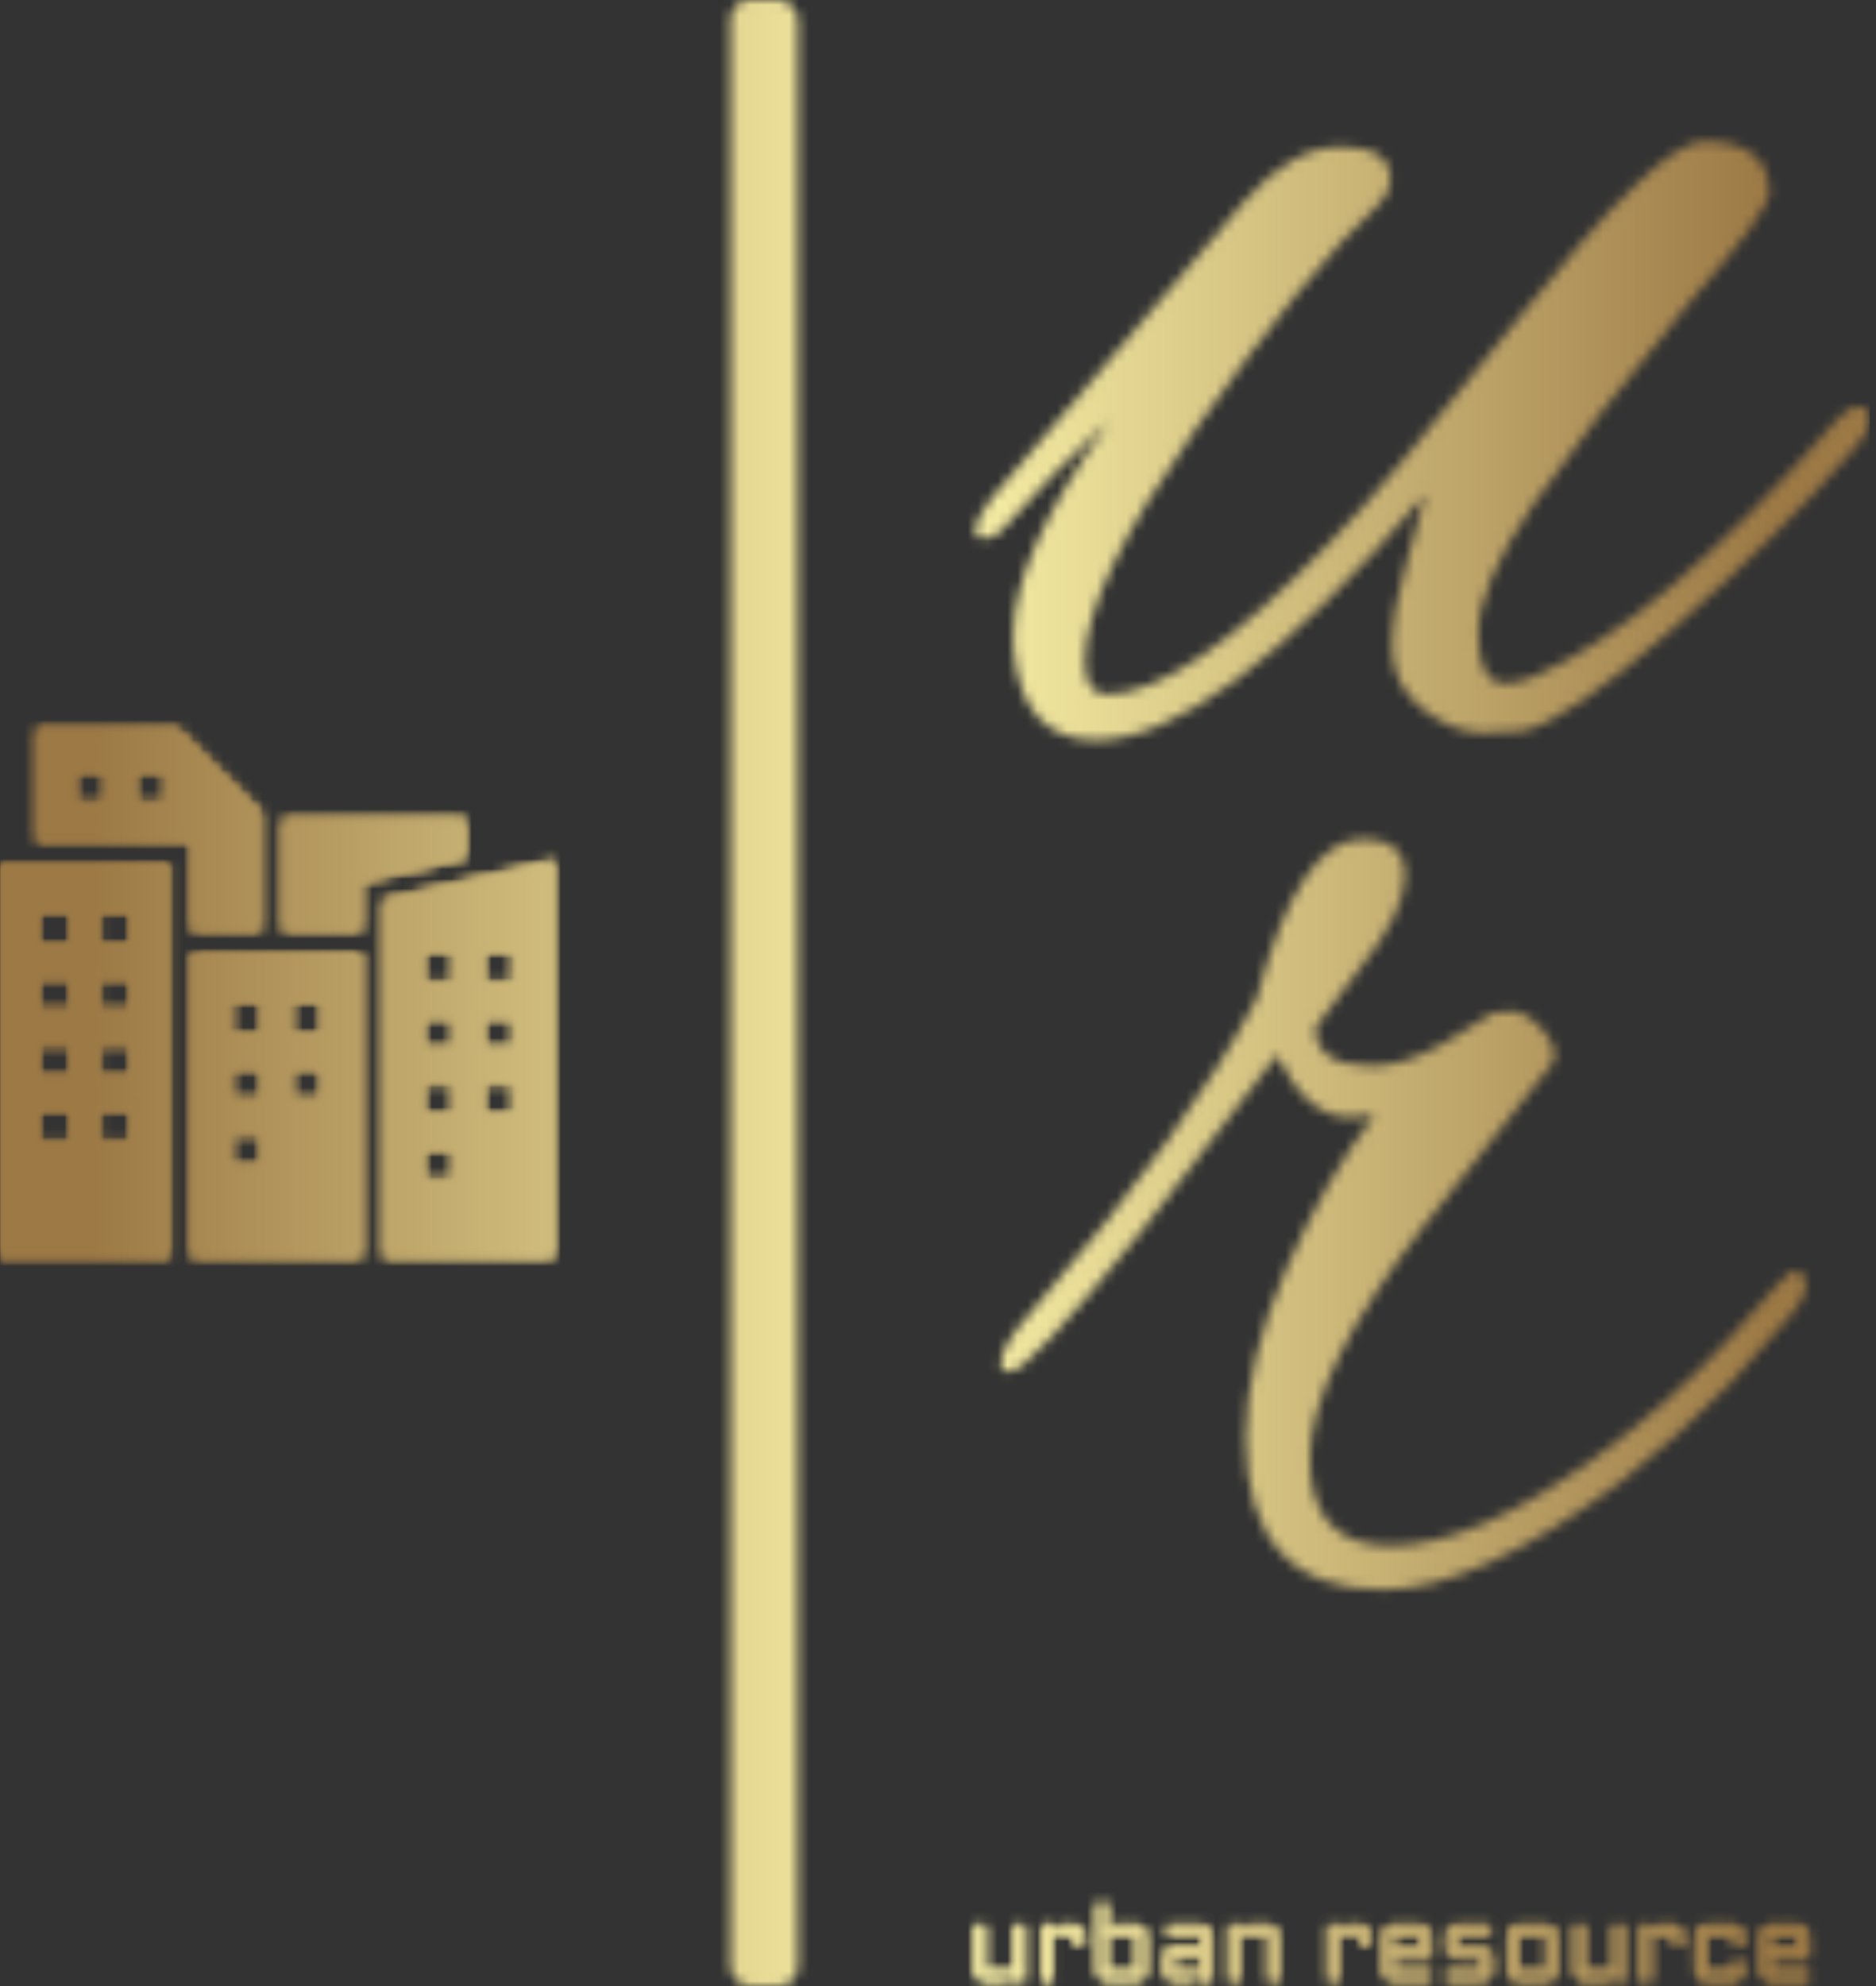 <svg xmlns="http://www.w3.org/2000/svg" version="1.1" xmlns:xlink="http://www.w3.org/1999/xlink" xmlns:svgjs="http://svgjs.dev/svgjs" width="2000" height="2116" viewBox="0 0 2000 2116"><rect x="0" y="0" width="2000" height="2116" fill="#333333" stroke="none"/><g transform="matrix(1,0,0,1,-3.167,0)"><svg viewBox="0 0 189 200" data-background-color="#000000" preserveAspectRatio="xMidYMid meet" height="2116" width="2000" xmlns="http://www.w3.org/2000/svg" xmlns:xlink="http://www.w3.org/1999/xlink"><g id="tight-bounds" transform="matrix(1,0,0,1,0.299,0)"><svg viewBox="0 0 188.401 200" height="200" width="188.401"><g><svg viewBox="0 0 216.052 229.353" height="200" width="188.401"><g></g><g transform="matrix(1,0,0,1,112.652,0.571)"><svg viewBox="0 0 103.4 228.212" height="228.212" width="103.4"><g id="textblocktransform"><svg viewBox="0 0 103.4 228.212" height="228.212" width="103.4" id="textblock"><g><svg viewBox="0 0 103.4 198.764" height="198.764" width="103.4"><g transform="matrix(1,0,0,1,0,0)"><svg width="103.4" viewBox="-0.95 -15.8 24.45 39.55" height="198.764" data-palette-color="url(#311c6435-1311-4f1b-a87e-0b655c649297)"><svg></svg><svg></svg><g class="wordmark-text-0" data-fill-palette-color="primary" id="text-0"></g></svg></g></svg></g><g transform="matrix(1,0,0,1,0,219.231)"><svg viewBox="0 0 96.265 8.981" height="8.981" width="96.265"><g transform="matrix(1,0,0,1,0,0)"><svg width="96.265" viewBox="4 -36.01 385.96 36.01" height="8.981" data-palette-color="url(#b4971815-8571-4491-b100-588e57f60ada)"></svg></g></svg></g></svg></g></svg></g><g transform="matrix(1,0,0,1,0,84.147)"><svg viewBox="0 0 63.901 61.058" height="61.058" width="63.901"><g><svg xmlns="http://www.w3.org/2000/svg" xmlns:xlink="http://www.w3.org/1999/xlink" version="1.0" x="0" y="0" viewBox="13.899 18.333 73.49 70.221" enable-background="new 0 0 100 100" xml:space="preserve" height="61.058" width="63.901" class="icon-icon-0" data-fill-palette-color="accent" id="icon-0"></svg></g></svg></g></svg></g><defs></defs><mask id="ef2ce571-ea6a-4a03-873b-12389d156985"><g id="SvgjsG2888"><svg viewBox="0 0 188.401 200" height="200" width="188.401"><g><svg viewBox="0 0 216.052 229.353" height="200" width="188.401"><g><rect width="7.818" height="229.353" x="84.368" y="0" fill="white" opacity="1" stroke-width="0" stroke="transparent" fill-opacity="1" class="rect-yte-0" rx="1%" id="SvgjsRect2887" data-palette-color="url(#311c6435-1311-4f1b-a87e-0b655c649297)"></rect></g><g transform="matrix(1,0,0,1,112.652,0.571)"><svg viewBox="0 0 103.4 228.212" height="228.212" width="103.4"><g id="SvgjsG2886"><svg viewBox="0 0 103.4 228.212" height="228.212" width="103.4" id="SvgjsSvg2885"><g><svg viewBox="0 0 103.4 198.764" height="198.764" width="103.4"><g transform="matrix(1,0,0,1,0,0)"><svg width="103.4" viewBox="-0.95 -15.8 24.45 39.55" height="198.764" data-palette-color="url(#311c6435-1311-4f1b-a87e-0b655c649297)"><svg></svg><svg></svg><g class="wordmark-text-0" data-fill-palette-color="primary" id="SvgjsG2884"><path d="M14 0.3v0c-0.167 0.033-0.523 0.05-1.07 0.05-0.553 0-1.103-0.217-1.65-0.65-0.553-0.433-0.83-0.993-0.83-1.68 0-0.68 0.127-1.437 0.38-2.27 0.247-0.833 0.42-1.467 0.52-1.9v0c-3.833 4.467-6.833 6.7-9 6.7v0c-1.367 0-2.117-0.85-2.25-2.55v0c0-0.133 0-0.25 0-0.35v0c0-1.433 0.867-3.367 2.6-5.8v0c-0.967 0.867-1.95 1.867-2.95 3v0c-0.133 0.133-0.3 0.2-0.5 0.2v0c-0.133 0-0.2-0.083-0.2-0.25 0-0.167 0.15-0.45 0.45-0.85v0l6.9-8.1c0.867-1 1.75-1.5 2.65-1.5 0.9 0 1.35 0.3 1.35 0.9v0c0 0.233-0.1 0.45-0.3 0.65v0c-1.333 1.233-3.007 3.283-5.02 6.15-2.02 2.867-3.03 4.983-3.03 6.35v0c0 0.6 0.2 0.9 0.6 0.9v0c1.4 0 3.433-1.383 6.1-4.15v0c0.933-0.933 2.667-2.993 5.2-6.18 2.533-3.18 4.2-4.77 5-4.77v0c1.2 0 1.8 0.467 1.8 1.4v0c0 0.333-0.7 1.3-2.1 2.9v0c-1.9 2.3-3.35 4.173-4.35 5.62-1 1.453-1.5 2.63-1.5 3.53 0 0.9 0.25 1.35 0.75 1.35v0c0.233 0 0.5-0.067 0.8-0.2v0c2.3-1 5.05-3.333 8.25-7v0c0.2-0.233 0.4-0.35 0.6-0.35 0.2 0 0.3 0.11 0.3 0.33 0 0.213-0.117 0.453-0.35 0.72v0c-1.433 1.667-3.117 3.34-5.05 5.02-1.933 1.687-3.3 2.613-4.1 2.78z" fill="white" fill-rule="nonzero" stroke="none" stroke-width="1" stroke-linecap="butt" stroke-linejoin="miter" stroke-miterlimit="10" stroke-dasharray="" stroke-dashoffset="0" font-family="none" font-weight="none" font-size="none" text-anchor="none" style="mix-blend-mode: normal" opacity="1"></path><path transform="translate(0,23.5)" d="M10.2 0.25v0c-2.5 0-3.75-1.383-3.75-4.15v0c0-1.4 0.367-2.933 1.1-4.6 0.733-1.667 1.533-3.067 2.4-4.2v0c-0.167 0.033-0.383 0.05-0.65 0.05v0c-0.8 0-1.467-0.567-2-1.7v0l-3.7 4.8c-2.067 2.567-3.267 3.85-3.6 3.85v0c-0.167 0-0.25-0.067-0.25-0.2v0c0-0.333 0.283-0.817 0.85-1.45v0c2.9-3.367 4.95-6.217 6.15-8.55v0c0.767-2.9 1.733-4.35 2.9-4.35v0c0.767 0 1.15 0.333 1.15 1 0 0.667-0.417 1.517-1.25 2.55v0l-1.2 1.6c0 0.7 0.517 1.05 1.55 1.05v0c0.6 0 1.267-0.217 2-0.65v0l1.3-0.8c0.067-0.033 0.233-0.05 0.5-0.05 0.267 0 0.55 0.167 0.85 0.5 0.3 0.333 0.4 0.633 0.3 0.9v0l-3.45 4.35c-2.133 2.733-3.2 4.89-3.2 6.47 0 1.587 0.733 2.38 2.2 2.38v0c1.533 0 3.417-0.817 5.65-2.45v0c1.333-0.967 2.55-2.05 3.65-3.25v0c1.033-1.2 1.6-1.8 1.7-1.8v0c0.233 0 0.35 0.123 0.35 0.37 0 0.253-0.15 0.547-0.45 0.88v0l-1.6 1.8c-0.9 0.933-1.9 1.833-3 2.7v0c-2.633 1.967-4.8 2.95-6.5 2.95z" fill="white" fill-rule="nonzero" stroke="none" stroke-width="1" stroke-linecap="butt" stroke-linejoin="miter" stroke-miterlimit="10" stroke-dasharray="" stroke-dashoffset="0" font-family="none" font-weight="none" font-size="none" text-anchor="none" style="mix-blend-mode: normal" opacity="1"></path></g></svg></g></svg></g><g transform="matrix(1,0,0,1,0,219.231)"><svg viewBox="0 0 96.265 8.981" height="8.981" width="96.265"><g transform="matrix(1,0,0,1,0,0)"><svg width="96.265" viewBox="4 -36.01 385.96 36.01" height="8.981" data-palette-color="url(#b4971815-8571-4491-b100-588e57f60ada)"><path d="M4-4.81L4-26 8.79-26 8.79-4.81 22.19-4.81 22.19-26 27-26 27 0 22.19 0 22.19-4.39Q22.12-3.49 21.7-2.69 21.29-1.88 20.64-1.28 20-0.68 19.17-0.34 18.33 0 17.41 0L17.41 0 8.79 0Q7.81 0 6.93-0.38 6.05-0.76 5.41-1.4 4.76-2.05 4.38-2.93 4-3.81 4-4.81L4-4.81ZM49.7-21.19L39.79-21.19 39.79 0 35.01 0 35.01-26 39.79-26 39.79-21.41Q39.84-22.36 40.23-23.21 40.62-24.05 41.27-24.67 41.92-25.29 42.77-25.65 43.63-26 44.6-26L44.6-26 49.7-26Q50.71-26 51.57-25.62 52.44-25.24 53.1-24.6 53.76-23.95 54.14-23.07 54.51-22.19 54.51-21.19L54.51-21.19 54.51-16.8 49.7-16.8 49.7-21.19ZM83.49-21.19L83.49-4.81Q83.49-3.81 83.11-2.93 82.73-2.05 82.09-1.4 81.44-0.76 80.56-0.38 79.68 0 78.68 0L78.68 0 65.28 0Q64.3 0 63.42-0.38 62.54-0.76 61.9-1.4 61.25-2.05 60.87-2.93 60.49-3.81 60.49-4.81L60.49-4.81 60.49-36.01 65.28-36.01 65.28-21.41Q65.33-22.36 65.72-23.21 66.11-24.05 66.76-24.67 67.4-25.29 68.26-25.65 69.11-26 70.09-26L70.09-26 78.68-26Q79.68-26 80.56-25.62 81.44-25.24 82.09-24.6 82.73-23.95 83.11-23.07 83.49-22.19 83.49-21.19L83.49-21.19ZM78.68-21.19L65.28-21.19 65.28-4.81 78.68-4.81 78.68-21.19ZM91.5-4.81L91.5-11.35Q91.5-12.35 91.87-13.22 92.25-14.09 92.9-14.75 93.55-15.41 94.43-15.78 95.31-16.16 96.28-16.16L96.28-16.16 108.68-16.16 108.68-21.19 92.99-21.19 92.99-26 108.68-26Q109.68-26 110.56-25.62 111.44-25.24 112.09-24.6 112.74-23.95 113.12-23.07 113.49-22.19 113.49-21.19L113.49-21.19 113.49 0 108.68 0 108.68-4.39Q108.61-3.49 108.2-2.69 107.78-1.88 107.13-1.28 106.49-0.68 105.66-0.34 104.83 0 103.9 0L103.9 0 96.28 0Q95.31 0 94.43-0.38 93.55-0.76 92.9-1.4 92.25-2.05 91.87-2.93 91.5-3.81 91.5-4.81L91.5-4.81ZM96.28-11.35L96.28-4.81 108.68-4.81 108.68-11.35 96.28-11.35ZM144.5-21.19L144.5 0 139.69 0 139.69-21.19 126.28-21.19 126.28 0 121.5 0 121.5-26 126.28-26 126.28-21.41Q126.33-22.36 126.72-23.21 127.11-24.05 127.76-24.67 128.41-25.29 129.26-25.65 130.12-26 131.09-26L131.09-26 139.69-26Q140.69-26 141.57-25.62 142.45-25.24 143.09-24.6 143.74-23.95 144.12-23.07 144.5-22.19 144.5-21.19L144.5-21.19ZM182.19-21.19L172.28-21.19 172.28 0 167.49 0 167.49-26 172.28-26 172.28-21.41Q172.32-22.36 172.71-23.21 173.11-24.05 173.75-24.67 174.4-25.29 175.25-25.65 176.11-26 177.08-26L177.08-26 182.19-26Q183.19-26 184.05-25.62 184.92-25.24 185.58-24.6 186.24-23.95 186.62-23.07 187-22.19 187-21.19L187-21.19 187-16.8 182.19-16.8 182.19-21.19ZM214.97-21.19L214.97-10.55 197.76-10.55 197.76-4.81 214.97-4.81 214.97 0 197.76 0Q196.78 0 195.91-0.38 195.03-0.76 194.38-1.4 193.73-2.05 193.35-2.93 192.98-3.81 192.98-4.81L192.98-4.81 192.98-21.19Q192.98-22.19 193.35-23.07 193.73-23.95 194.38-24.6 195.03-25.24 195.91-25.62 196.78-26 197.76-26L197.76-26 210.16-26Q211.16-26 212.04-25.62 212.92-25.24 213.57-24.6 214.22-23.95 214.59-23.07 214.97-22.19 214.97-21.19L214.97-21.19ZM210.16-21.19L197.76-21.19 197.76-15.36 210.16-15.36 210.16-21.19ZM222.47-4.81L238.68-4.81 238.68-10.84 227.27-10.84Q226.27-10.84 225.4-11.22 224.52-11.6 223.87-12.24 223.22-12.89 222.84-13.77 222.47-14.65 222.47-15.65L222.47-15.65 222.47-21.19Q222.47-22.19 222.84-23.07 223.22-23.95 223.87-24.6 224.52-25.24 225.4-25.62 226.27-26 227.27-26L227.27-26 242.48-26 242.48-21.19 227.27-21.19 227.27-15.65 238.68-15.65Q239.68-15.65 240.54-15.27 241.41-14.89 242.07-14.25 242.73-13.6 243.11-12.72 243.49-11.84 243.49-10.84L243.49-10.84 243.49-4.81Q243.49-3.81 243.11-2.93 242.73-2.05 242.07-1.4 241.41-0.76 240.54-0.38 239.68 0 238.68 0L238.68 0 222.47 0 222.47-4.81ZM273.46-21.19L273.46-4.81Q273.46-3.81 273.09-2.93 272.71-2.05 272.06-1.4 271.41-0.76 270.55-0.38 269.68 0 268.68 0L268.68 0 255.76 0Q254.79 0 253.91-0.38 253.03-0.76 252.38-1.4 251.74-2.05 251.36-2.93 250.98-3.81 250.98-4.81L250.98-4.81 250.98-21.19Q250.98-22.19 251.36-23.07 251.74-23.95 252.38-24.6 253.03-25.24 253.91-25.62 254.79-26 255.76-26L255.76-26 268.68-26Q269.68-26 270.55-25.62 271.41-25.24 272.06-24.6 272.71-23.95 273.09-23.07 273.46-22.19 273.46-21.19L273.46-21.19ZM268.68-21.19L255.76-21.19 255.76-4.81 268.68-4.81 268.68-21.19ZM281.47-4.81L281.47-26 286.25-26 286.25-4.81 299.66-4.81 299.66-26 304.47-26 304.47 0 299.66 0 299.66-4.39Q299.58-3.49 299.17-2.69 298.75-1.88 298.11-1.28 297.46-0.68 296.63-0.34 295.8 0 294.87 0L294.87 0 286.25 0Q285.28 0 284.4-0.38 283.52-0.76 282.87-1.4 282.23-2.05 281.85-2.93 281.47-3.81 281.47-4.81L281.47-4.81ZM327.17-21.19L317.26-21.19 317.26 0 312.47 0 312.47-26 317.26-26 317.26-21.41Q317.31-22.36 317.7-23.21 318.09-24.05 318.73-24.67 319.38-25.29 320.24-25.65 321.09-26 322.07-26L322.07-26 327.17-26Q328.17-26 329.04-25.62 329.9-25.24 330.56-24.6 331.22-23.95 331.6-23.07 331.98-22.19 331.98-21.19L331.98-21.19 331.98-16.8 327.17-16.8 327.17-21.19ZM355.15-21.19L342.74-21.19 342.74-4.81 355.15-4.81 355.15-9.2 359.96-9.2 359.96-4.81Q359.96-3.81 359.58-2.93 359.2-2.05 358.55-1.4 357.9-0.76 357.03-0.38 356.15 0 355.15 0L355.15 0 342.74 0Q341.77 0 340.89-0.38 340.01-0.76 339.36-1.4 338.72-2.05 338.34-2.93 337.96-3.81 337.96-4.81L337.96-4.81 337.96-21.19Q337.96-22.19 338.34-23.07 338.72-23.95 339.36-24.6 340.01-25.24 340.89-25.62 341.77-26 342.74-26L342.74-26 355.15-26Q356.15-26 357.03-25.62 357.9-25.24 358.55-24.6 359.2-23.95 359.58-23.07 359.96-22.19 359.96-21.19L359.96-21.19 359.96-16.8 355.15-16.8 355.15-21.19ZM389.96-21.19L389.96-10.55 372.75-10.55 372.75-4.81 389.96-4.81 389.96 0 372.75 0Q371.77 0 370.89-0.38 370.01-0.76 369.36-1.4 368.72-2.05 368.34-2.93 367.96-3.81 367.96-4.81L367.96-4.81 367.96-21.19Q367.96-22.19 368.34-23.07 368.72-23.95 369.36-24.6 370.01-25.24 370.89-25.62 371.77-26 372.75-26L372.75-26 385.15-26Q386.15-26 387.03-25.62 387.91-25.24 388.55-24.6 389.2-23.95 389.58-23.07 389.96-22.19 389.96-21.19L389.96-21.19ZM385.15-21.19L372.75-21.19 372.75-15.36 385.15-15.36 385.15-21.19Z" opacity="1" transform="matrix(1,0,0,1,0,0)" fill="black" class="slogan-text-1" id="SvgjsPath2883"></path></svg></g></svg></g></svg></g></svg></g><g transform="matrix(1,0,0,1,0,84.147)"><svg viewBox="0 0 63.901 61.058" height="61.058" width="63.901"><g><svg xmlns="http://www.w3.org/2000/svg" xmlns:xlink="http://www.w3.org/1999/xlink" version="1.0" x="0" y="0" viewBox="13.899 18.333 73.49 70.221" enable-background="new 0 0 100 100" xml:space="preserve" height="61.058" width="63.901" class="icon-icon-0" data-fill-palette-color="accent" id="SvgjsSvg2882"><g fill="black"><g fill="black"><polygon points="75.641,30.292 51.529,30.292 51.529,45.158 61.893,45.158 61.893,38.717     75.641,35.516   " fill="black"></polygon><path d="M64.893 41.099V88.554H87.389V35.861zM74.14 78.267H70.14V74.267H74.14zM74.14 69.517H70.14V65.517H74.14zM74.14 60.767H70.14V56.767H74.14zM74.14 52.017H70.14V48.017H74.14zM82.14 69.517H78.14V65.517H82.14zM82.14 60.767H78.14V56.767H82.14zM82.14 52.017H78.14V48.017H82.14z" fill="black"></path><path d="M39.396 45.158H48.529V29.413L37.45 18.333H18.823V33.283H39.396zM27.876 28.13H23.877V24.13H27.877zM35.877 28.13H31.877V24.13H35.877z" fill="black"></path><path d="M13.9 88.554H36.395V36.283H13.899zM27.147 42.892H31.148V46.892H27.148zM27.148 51.642H31.148V55.642H27.148zM27.148 60.392H31.148V64.392H27.148zM27.148 69.142H31.148V73.142H27.148zM19.148 42.892H23.148V46.892H19.148zM19.148 51.642H23.148V55.642H19.148zM19.148 60.392H23.148V64.392H19.148zM19.148 69.142H23.148V73.142H19.148z" fill="black"></path><path d="M39.396 88.554H61.893V48.158H39.396zM52.644 54.767H56.644V58.767H52.644zM52.644 63.517H56.644V67.517H52.644zM44.644 54.767H48.644V58.767H44.644zM44.644 63.517H48.644V67.517H44.644zM44.644 72.267H48.644V76.267H44.644z" fill="black"></path></g></g></svg></g></svg></g></svg></g><defs><mask></mask></defs></svg><rect width="188.401" height="200" fill="black" stroke="none" visibility="hidden"></rect></g></mask><linearGradient x1="0.054" x2="0.941" y1="0.5" y2="0.5" id="311c6435-1311-4f1b-a87e-0b655c649297"><stop stop-color="#9c7945" offset="0"></stop><stop stop-color="#faf3aa" offset="0.498"></stop><stop stop-color="#9c7945" offset="1"></stop></linearGradient><rect width="188.401" height="200" fill="url(#311c6435-1311-4f1b-a87e-0b655c649297)" mask="url(#ef2ce571-ea6a-4a03-873b-12389d156985)" data-fill-palette-color="primary"></rect><mask id="7c641de5-6e32-4019-b7ce-0981e1b9b932"><g id="SvgjsG2901"><svg viewBox="0 0 188.401 200" height="200" width="188.401"><g><svg viewBox="0 0 216.052 229.353" height="200" width="188.401"><g></g><g transform="matrix(1,0,0,1,112.652,0.571)"><svg viewBox="0 0 103.4 228.212" height="228.212" width="103.4"><g id="SvgjsG2900"><svg viewBox="0 0 103.4 228.212" height="228.212" width="103.4" id="SvgjsSvg2899"><g><svg viewBox="0 0 103.4 198.764" height="198.764" width="103.4"><g transform="matrix(1,0,0,1,0,0)"><svg width="103.4" viewBox="-0.95 -15.8 24.45 39.55" height="198.764" data-palette-color="url(#311c6435-1311-4f1b-a87e-0b655c649297)"><svg></svg><svg></svg><g class="wordmark-text-0" data-fill-palette-color="primary" id="SvgjsG2898"></g></svg></g></svg></g><g transform="matrix(1,0,0,1,0,219.231)"><svg viewBox="0 0 96.265 8.981" height="8.981" width="96.265"><g transform="matrix(1,0,0,1,0,0)"><svg width="96.265" viewBox="4 -36.01 385.96 36.01" height="8.981" data-palette-color="url(#b4971815-8571-4491-b100-588e57f60ada)"><path d="M4-4.81L4-26 8.79-26 8.79-4.81 22.19-4.81 22.19-26 27-26 27 0 22.19 0 22.19-4.39Q22.12-3.49 21.7-2.69 21.29-1.88 20.64-1.28 20-0.68 19.17-0.34 18.33 0 17.41 0L17.41 0 8.79 0Q7.81 0 6.93-0.38 6.05-0.76 5.41-1.4 4.76-2.05 4.38-2.93 4-3.81 4-4.81L4-4.81ZM49.7-21.19L39.79-21.19 39.79 0 35.01 0 35.01-26 39.79-26 39.79-21.41Q39.84-22.36 40.23-23.21 40.62-24.05 41.27-24.67 41.92-25.29 42.77-25.65 43.63-26 44.6-26L44.6-26 49.7-26Q50.71-26 51.57-25.62 52.44-25.24 53.1-24.6 53.76-23.95 54.14-23.07 54.51-22.19 54.51-21.19L54.51-21.19 54.51-16.8 49.7-16.8 49.7-21.19ZM83.49-21.19L83.49-4.81Q83.49-3.81 83.11-2.93 82.73-2.05 82.09-1.4 81.44-0.76 80.56-0.38 79.68 0 78.68 0L78.68 0 65.28 0Q64.3 0 63.42-0.38 62.54-0.76 61.9-1.4 61.25-2.05 60.87-2.93 60.49-3.81 60.49-4.81L60.49-4.81 60.49-36.01 65.28-36.01 65.28-21.41Q65.33-22.36 65.72-23.21 66.11-24.05 66.76-24.67 67.4-25.29 68.26-25.65 69.11-26 70.09-26L70.09-26 78.68-26Q79.68-26 80.56-25.62 81.44-25.24 82.09-24.6 82.73-23.95 83.11-23.07 83.49-22.19 83.49-21.19L83.49-21.19ZM78.68-21.19L65.28-21.19 65.28-4.81 78.68-4.81 78.68-21.19ZM91.5-4.81L91.5-11.35Q91.5-12.35 91.87-13.22 92.25-14.09 92.9-14.75 93.55-15.41 94.43-15.78 95.31-16.16 96.28-16.16L96.28-16.16 108.68-16.16 108.68-21.19 92.99-21.19 92.99-26 108.68-26Q109.68-26 110.56-25.62 111.44-25.24 112.09-24.6 112.74-23.95 113.12-23.07 113.49-22.19 113.49-21.19L113.49-21.19 113.49 0 108.68 0 108.68-4.39Q108.61-3.49 108.2-2.69 107.78-1.88 107.13-1.28 106.49-0.68 105.66-0.34 104.83 0 103.9 0L103.9 0 96.28 0Q95.31 0 94.43-0.38 93.55-0.76 92.9-1.4 92.25-2.05 91.87-2.93 91.5-3.81 91.5-4.81L91.5-4.81ZM96.28-11.35L96.28-4.81 108.68-4.81 108.68-11.35 96.28-11.35ZM144.5-21.19L144.5 0 139.69 0 139.69-21.19 126.28-21.19 126.28 0 121.5 0 121.5-26 126.28-26 126.28-21.41Q126.33-22.36 126.72-23.21 127.11-24.05 127.76-24.67 128.41-25.29 129.26-25.65 130.12-26 131.09-26L131.09-26 139.69-26Q140.69-26 141.57-25.62 142.45-25.24 143.09-24.6 143.74-23.95 144.12-23.07 144.5-22.19 144.5-21.19L144.5-21.19ZM182.19-21.19L172.28-21.19 172.28 0 167.49 0 167.49-26 172.28-26 172.28-21.41Q172.32-22.36 172.71-23.21 173.11-24.05 173.75-24.67 174.4-25.29 175.25-25.65 176.11-26 177.08-26L177.08-26 182.19-26Q183.19-26 184.05-25.62 184.92-25.24 185.58-24.6 186.24-23.95 186.62-23.07 187-22.19 187-21.19L187-21.19 187-16.8 182.19-16.8 182.19-21.19ZM214.97-21.19L214.97-10.55 197.76-10.55 197.76-4.81 214.97-4.81 214.97 0 197.76 0Q196.78 0 195.91-0.38 195.03-0.76 194.38-1.4 193.73-2.05 193.35-2.93 192.98-3.81 192.98-4.81L192.98-4.81 192.98-21.19Q192.98-22.19 193.35-23.07 193.73-23.95 194.38-24.6 195.03-25.24 195.91-25.62 196.78-26 197.76-26L197.76-26 210.16-26Q211.16-26 212.04-25.62 212.92-25.24 213.57-24.6 214.22-23.95 214.59-23.07 214.97-22.19 214.97-21.19L214.97-21.19ZM210.16-21.19L197.76-21.19 197.76-15.36 210.16-15.36 210.16-21.19ZM222.47-4.81L238.68-4.81 238.68-10.84 227.27-10.84Q226.27-10.84 225.4-11.22 224.52-11.6 223.87-12.24 223.22-12.89 222.84-13.77 222.47-14.65 222.47-15.65L222.47-15.65 222.47-21.19Q222.47-22.19 222.84-23.07 223.22-23.95 223.87-24.6 224.52-25.24 225.4-25.62 226.27-26 227.27-26L227.27-26 242.48-26 242.48-21.19 227.27-21.19 227.27-15.65 238.68-15.65Q239.68-15.65 240.54-15.27 241.41-14.89 242.07-14.25 242.73-13.6 243.11-12.72 243.49-11.84 243.49-10.84L243.49-10.84 243.49-4.81Q243.49-3.81 243.11-2.93 242.73-2.05 242.07-1.4 241.41-0.76 240.54-0.38 239.68 0 238.68 0L238.68 0 222.47 0 222.47-4.81ZM273.46-21.19L273.46-4.81Q273.46-3.81 273.09-2.93 272.71-2.05 272.06-1.4 271.41-0.76 270.55-0.38 269.68 0 268.68 0L268.68 0 255.76 0Q254.79 0 253.91-0.38 253.03-0.76 252.38-1.4 251.74-2.05 251.36-2.93 250.98-3.81 250.98-4.81L250.98-4.81 250.98-21.19Q250.98-22.19 251.36-23.07 251.74-23.95 252.38-24.6 253.03-25.24 253.91-25.62 254.79-26 255.76-26L255.76-26 268.68-26Q269.68-26 270.55-25.62 271.41-25.24 272.06-24.6 272.71-23.95 273.09-23.07 273.46-22.19 273.46-21.19L273.46-21.19ZM268.68-21.19L255.76-21.19 255.76-4.81 268.68-4.81 268.68-21.19ZM281.47-4.81L281.47-26 286.25-26 286.25-4.81 299.66-4.81 299.66-26 304.47-26 304.47 0 299.66 0 299.66-4.39Q299.58-3.49 299.17-2.69 298.75-1.88 298.11-1.28 297.46-0.68 296.63-0.34 295.8 0 294.87 0L294.87 0 286.25 0Q285.28 0 284.4-0.38 283.52-0.76 282.87-1.4 282.23-2.05 281.85-2.93 281.47-3.81 281.47-4.81L281.47-4.81ZM327.17-21.19L317.26-21.19 317.26 0 312.47 0 312.47-26 317.26-26 317.26-21.41Q317.31-22.36 317.7-23.21 318.09-24.05 318.73-24.67 319.38-25.29 320.24-25.65 321.09-26 322.07-26L322.07-26 327.17-26Q328.17-26 329.04-25.62 329.9-25.24 330.56-24.6 331.22-23.95 331.6-23.07 331.98-22.19 331.98-21.19L331.98-21.19 331.98-16.8 327.17-16.8 327.17-21.19ZM355.15-21.19L342.74-21.19 342.74-4.81 355.15-4.81 355.15-9.2 359.96-9.2 359.96-4.81Q359.96-3.81 359.58-2.93 359.2-2.05 358.55-1.4 357.9-0.76 357.03-0.38 356.15 0 355.15 0L355.15 0 342.74 0Q341.77 0 340.89-0.38 340.01-0.76 339.36-1.4 338.72-2.05 338.34-2.93 337.96-3.81 337.96-4.81L337.96-4.81 337.96-21.19Q337.96-22.19 338.34-23.07 338.72-23.95 339.36-24.6 340.01-25.24 340.89-25.62 341.77-26 342.74-26L342.74-26 355.15-26Q356.15-26 357.03-25.62 357.9-25.24 358.55-24.6 359.2-23.95 359.58-23.07 359.96-22.19 359.96-21.19L359.96-21.19 359.96-16.8 355.15-16.8 355.15-21.19ZM389.96-21.19L389.96-10.55 372.75-10.55 372.75-4.81 389.96-4.81 389.96 0 372.75 0Q371.77 0 370.89-0.38 370.01-0.76 369.36-1.4 368.72-2.05 368.34-2.93 367.96-3.81 367.96-4.81L367.96-4.81 367.96-21.19Q367.96-22.19 368.34-23.07 368.72-23.95 369.36-24.6 370.01-25.24 370.89-25.62 371.77-26 372.75-26L372.75-26 385.15-26Q386.15-26 387.03-25.62 387.91-25.24 388.55-24.6 389.2-23.95 389.58-23.07 389.96-22.19 389.96-21.19L389.96-21.19ZM385.15-21.19L372.75-21.19 372.75-15.36 385.15-15.36 385.15-21.19Z" opacity="1" transform="matrix(1,0,0,1,0,0)" fill="white" class="slogan-text-1" id="SvgjsPath2897"></path></svg></g></svg></g></svg></g></svg></g><g transform="matrix(1,0,0,1,0,84.147)"><svg viewBox="0 0 63.901 61.058" height="61.058" width="63.901"><g><svg xmlns="http://www.w3.org/2000/svg" xmlns:xlink="http://www.w3.org/1999/xlink" version="1.0" x="0" y="0" viewBox="13.899 18.333 73.49 70.221" enable-background="new 0 0 100 100" xml:space="preserve" height="61.058" width="63.901" class="icon-icon-0" data-fill-palette-color="accent" id="SvgjsSvg2896"><g fill="black"><g fill="black"><polygon points="75.641,30.292 51.529,30.292 51.529,45.158 61.893,45.158 61.893,38.717     75.641,35.516   " fill="black"></polygon><path d="M64.893 41.099V88.554H87.389V35.861zM74.14 78.267H70.14V74.267H74.14zM74.14 69.517H70.14V65.517H74.14zM74.14 60.767H70.14V56.767H74.14zM74.14 52.017H70.14V48.017H74.14zM82.14 69.517H78.14V65.517H82.14zM82.14 60.767H78.14V56.767H82.14zM82.14 52.017H78.14V48.017H82.14z" fill="black"></path><path d="M39.396 45.158H48.529V29.413L37.45 18.333H18.823V33.283H39.396zM27.876 28.13H23.877V24.13H27.877zM35.877 28.13H31.877V24.13H35.877z" fill="black"></path><path d="M13.9 88.554H36.395V36.283H13.899zM27.147 42.892H31.148V46.892H27.148zM27.148 51.642H31.148V55.642H27.148zM27.148 60.392H31.148V64.392H27.148zM27.148 69.142H31.148V73.142H27.148zM19.148 42.892H23.148V46.892H19.148zM19.148 51.642H23.148V55.642H19.148zM19.148 60.392H23.148V64.392H19.148zM19.148 69.142H23.148V73.142H19.148z" fill="black"></path><path d="M39.396 88.554H61.893V48.158H39.396zM52.644 54.767H56.644V58.767H52.644zM52.644 63.517H56.644V67.517H52.644zM44.644 54.767H48.644V58.767H44.644zM44.644 63.517H48.644V67.517H44.644zM44.644 72.267H48.644V76.267H44.644z" fill="black"></path></g></g></svg></g></svg></g></svg></g><defs><mask></mask></defs><mask><g id="SvgjsG2895"><svg viewBox="0 0 188.401 200" height="200" width="188.401"><g><svg viewBox="0 0 216.052 229.353" height="200" width="188.401"><g><rect width="7.818" height="229.353" x="84.368" y="0" fill="black" opacity="1" stroke-width="0" stroke="transparent" fill-opacity="1" class="rect-yte-0" rx="1%" id="SvgjsRect2894" data-palette-color="url(#311c6435-1311-4f1b-a87e-0b655c649297)"></rect></g><g transform="matrix(1,0,0,1,112.652,0.571)"><svg viewBox="0 0 103.4 228.212" height="228.212" width="103.4"><g id="SvgjsG2893"><svg viewBox="0 0 103.4 228.212" height="228.212" width="103.4" id="SvgjsSvg2892"><g><svg viewBox="0 0 103.4 198.764" height="198.764" width="103.4"><g transform="matrix(1,0,0,1,0,0)"><svg width="103.4" viewBox="-0.95 -15.8 24.45 39.55" height="198.764" data-palette-color="url(#311c6435-1311-4f1b-a87e-0b655c649297)"><svg></svg><svg></svg><g class="wordmark-text-0" data-fill-palette-color="primary" id="SvgjsG2891"><path d="M14 0.3v0c-0.167 0.033-0.523 0.05-1.07 0.05-0.553 0-1.103-0.217-1.65-0.65-0.553-0.433-0.83-0.993-0.83-1.68 0-0.68 0.127-1.437 0.38-2.27 0.247-0.833 0.42-1.467 0.52-1.9v0c-3.833 4.467-6.833 6.7-9 6.7v0c-1.367 0-2.117-0.85-2.25-2.55v0c0-0.133 0-0.25 0-0.35v0c0-1.433 0.867-3.367 2.6-5.8v0c-0.967 0.867-1.95 1.867-2.95 3v0c-0.133 0.133-0.3 0.2-0.5 0.2v0c-0.133 0-0.2-0.083-0.2-0.25 0-0.167 0.15-0.45 0.45-0.85v0l6.9-8.1c0.867-1 1.75-1.5 2.65-1.5 0.9 0 1.35 0.3 1.35 0.9v0c0 0.233-0.1 0.45-0.3 0.65v0c-1.333 1.233-3.007 3.283-5.02 6.15-2.02 2.867-3.03 4.983-3.03 6.35v0c0 0.6 0.2 0.9 0.6 0.9v0c1.4 0 3.433-1.383 6.1-4.15v0c0.933-0.933 2.667-2.993 5.2-6.18 2.533-3.18 4.2-4.77 5-4.77v0c1.2 0 1.8 0.467 1.8 1.4v0c0 0.333-0.7 1.3-2.1 2.9v0c-1.9 2.3-3.35 4.173-4.35 5.62-1 1.453-1.5 2.63-1.5 3.53 0 0.9 0.25 1.35 0.75 1.35v0c0.233 0 0.5-0.067 0.8-0.2v0c2.3-1 5.05-3.333 8.25-7v0c0.2-0.233 0.4-0.35 0.6-0.35 0.2 0 0.3 0.11 0.3 0.33 0 0.213-0.117 0.453-0.35 0.72v0c-1.433 1.667-3.117 3.34-5.05 5.02-1.933 1.687-3.3 2.613-4.1 2.78z" fill="black" fill-rule="nonzero" stroke="none" stroke-width="1" stroke-linecap="butt" stroke-linejoin="miter" stroke-miterlimit="10" stroke-dasharray="" stroke-dashoffset="0" font-family="none" font-weight="none" font-size="none" text-anchor="none" style="mix-blend-mode: normal" opacity="1"></path><path transform="translate(0,23.5)" d="M10.2 0.25v0c-2.5 0-3.75-1.383-3.75-4.15v0c0-1.4 0.367-2.933 1.1-4.6 0.733-1.667 1.533-3.067 2.4-4.2v0c-0.167 0.033-0.383 0.05-0.65 0.05v0c-0.8 0-1.467-0.567-2-1.7v0l-3.7 4.8c-2.067 2.567-3.267 3.85-3.6 3.85v0c-0.167 0-0.25-0.067-0.25-0.2v0c0-0.333 0.283-0.817 0.85-1.45v0c2.9-3.367 4.95-6.217 6.15-8.55v0c0.767-2.9 1.733-4.35 2.9-4.35v0c0.767 0 1.15 0.333 1.15 1 0 0.667-0.417 1.517-1.25 2.55v0l-1.2 1.6c0 0.7 0.517 1.05 1.55 1.05v0c0.6 0 1.267-0.217 2-0.65v0l1.3-0.8c0.067-0.033 0.233-0.05 0.5-0.05 0.267 0 0.55 0.167 0.85 0.5 0.3 0.333 0.4 0.633 0.3 0.9v0l-3.45 4.35c-2.133 2.733-3.2 4.89-3.2 6.47 0 1.587 0.733 2.38 2.2 2.38v0c1.533 0 3.417-0.817 5.65-2.45v0c1.333-0.967 2.55-2.05 3.65-3.25v0c1.033-1.2 1.6-1.8 1.7-1.8v0c0.233 0 0.35 0.123 0.35 0.37 0 0.253-0.15 0.547-0.45 0.88v0l-1.6 1.8c-0.9 0.933-1.9 1.833-3 2.7v0c-2.633 1.967-4.8 2.95-6.5 2.95z" fill="black" fill-rule="nonzero" stroke="none" stroke-width="1" stroke-linecap="butt" stroke-linejoin="miter" stroke-miterlimit="10" stroke-dasharray="" stroke-dashoffset="0" font-family="none" font-weight="none" font-size="none" text-anchor="none" style="mix-blend-mode: normal" opacity="1"></path></g></svg></g></svg></g><g transform="matrix(1,0,0,1,0,219.231)"><svg viewBox="0 0 96.265 8.981" height="8.981" width="96.265"><g transform="matrix(1,0,0,1,0,0)"><svg width="96.265" viewBox="4 -36.01 385.96 36.01" height="8.981" data-palette-color="url(#b4971815-8571-4491-b100-588e57f60ada)"><path d="M4-4.81L4-26 8.79-26 8.79-4.81 22.19-4.81 22.19-26 27-26 27 0 22.19 0 22.19-4.39Q22.12-3.49 21.7-2.69 21.29-1.88 20.64-1.28 20-0.68 19.17-0.34 18.33 0 17.41 0L17.41 0 8.79 0Q7.81 0 6.93-0.38 6.05-0.76 5.41-1.4 4.76-2.05 4.38-2.93 4-3.81 4-4.81L4-4.81ZM49.7-21.19L39.79-21.19 39.79 0 35.01 0 35.01-26 39.79-26 39.79-21.41Q39.84-22.36 40.23-23.21 40.62-24.05 41.27-24.67 41.92-25.29 42.77-25.65 43.63-26 44.6-26L44.6-26 49.7-26Q50.71-26 51.57-25.62 52.44-25.24 53.1-24.6 53.76-23.95 54.14-23.07 54.51-22.19 54.51-21.19L54.51-21.19 54.51-16.8 49.7-16.8 49.7-21.19ZM83.49-21.19L83.49-4.81Q83.49-3.81 83.11-2.93 82.73-2.05 82.09-1.4 81.44-0.76 80.56-0.38 79.68 0 78.68 0L78.68 0 65.28 0Q64.3 0 63.42-0.38 62.54-0.76 61.9-1.4 61.25-2.05 60.87-2.93 60.49-3.81 60.49-4.81L60.49-4.81 60.49-36.01 65.28-36.01 65.28-21.41Q65.33-22.36 65.72-23.21 66.11-24.05 66.76-24.67 67.4-25.29 68.26-25.65 69.11-26 70.09-26L70.09-26 78.68-26Q79.68-26 80.56-25.62 81.44-25.24 82.09-24.6 82.73-23.95 83.11-23.07 83.49-22.19 83.49-21.19L83.49-21.19ZM78.68-21.19L65.28-21.19 65.28-4.81 78.68-4.81 78.68-21.19ZM91.5-4.81L91.5-11.35Q91.5-12.35 91.87-13.22 92.25-14.09 92.9-14.75 93.55-15.41 94.43-15.78 95.31-16.16 96.28-16.16L96.28-16.16 108.68-16.16 108.68-21.19 92.99-21.19 92.99-26 108.68-26Q109.68-26 110.56-25.62 111.44-25.24 112.09-24.6 112.74-23.95 113.12-23.07 113.49-22.19 113.49-21.19L113.49-21.19 113.49 0 108.68 0 108.68-4.39Q108.61-3.49 108.2-2.69 107.78-1.88 107.13-1.28 106.49-0.68 105.66-0.34 104.83 0 103.9 0L103.9 0 96.28 0Q95.31 0 94.43-0.38 93.55-0.76 92.9-1.4 92.25-2.05 91.87-2.93 91.5-3.81 91.5-4.81L91.5-4.81ZM96.28-11.35L96.28-4.81 108.68-4.81 108.68-11.35 96.28-11.35ZM144.5-21.19L144.5 0 139.69 0 139.69-21.19 126.28-21.19 126.28 0 121.5 0 121.5-26 126.28-26 126.28-21.41Q126.33-22.36 126.72-23.21 127.11-24.05 127.76-24.67 128.41-25.29 129.26-25.65 130.12-26 131.09-26L131.09-26 139.69-26Q140.69-26 141.57-25.62 142.45-25.24 143.09-24.6 143.74-23.95 144.12-23.07 144.5-22.19 144.5-21.19L144.5-21.19ZM182.19-21.19L172.28-21.19 172.28 0 167.49 0 167.49-26 172.28-26 172.28-21.41Q172.32-22.36 172.71-23.21 173.11-24.05 173.75-24.67 174.4-25.29 175.25-25.65 176.11-26 177.08-26L177.08-26 182.19-26Q183.19-26 184.05-25.62 184.92-25.24 185.58-24.6 186.24-23.95 186.62-23.07 187-22.19 187-21.19L187-21.19 187-16.8 182.19-16.8 182.19-21.19ZM214.97-21.19L214.97-10.55 197.76-10.55 197.76-4.81 214.97-4.81 214.97 0 197.76 0Q196.78 0 195.91-0.38 195.03-0.76 194.38-1.4 193.73-2.05 193.35-2.93 192.98-3.81 192.98-4.81L192.98-4.81 192.98-21.19Q192.98-22.19 193.35-23.07 193.73-23.95 194.38-24.6 195.03-25.24 195.91-25.62 196.78-26 197.76-26L197.76-26 210.16-26Q211.16-26 212.04-25.62 212.92-25.24 213.57-24.6 214.22-23.95 214.59-23.07 214.97-22.19 214.97-21.19L214.97-21.19ZM210.16-21.19L197.76-21.19 197.76-15.36 210.16-15.36 210.16-21.19ZM222.47-4.81L238.68-4.81 238.68-10.84 227.27-10.84Q226.27-10.84 225.4-11.22 224.52-11.6 223.87-12.24 223.22-12.89 222.84-13.77 222.47-14.65 222.47-15.65L222.47-15.65 222.47-21.19Q222.47-22.19 222.84-23.07 223.22-23.95 223.87-24.6 224.52-25.24 225.4-25.62 226.27-26 227.27-26L227.27-26 242.48-26 242.48-21.19 227.27-21.19 227.27-15.65 238.68-15.65Q239.68-15.65 240.54-15.27 241.41-14.89 242.07-14.25 242.73-13.6 243.11-12.72 243.49-11.84 243.49-10.84L243.49-10.84 243.49-4.81Q243.49-3.81 243.11-2.93 242.73-2.05 242.07-1.4 241.41-0.76 240.54-0.38 239.68 0 238.68 0L238.68 0 222.47 0 222.47-4.81ZM273.46-21.19L273.46-4.81Q273.46-3.81 273.09-2.93 272.71-2.05 272.06-1.4 271.41-0.76 270.55-0.38 269.68 0 268.68 0L268.68 0 255.76 0Q254.79 0 253.91-0.38 253.03-0.76 252.38-1.4 251.74-2.05 251.36-2.93 250.98-3.81 250.98-4.81L250.98-4.81 250.98-21.19Q250.98-22.19 251.36-23.07 251.74-23.95 252.38-24.6 253.03-25.24 253.91-25.62 254.79-26 255.76-26L255.76-26 268.68-26Q269.68-26 270.55-25.62 271.41-25.24 272.06-24.6 272.71-23.95 273.09-23.07 273.46-22.19 273.46-21.19L273.46-21.19ZM268.68-21.19L255.76-21.19 255.76-4.81 268.68-4.81 268.68-21.19ZM281.47-4.81L281.47-26 286.25-26 286.25-4.81 299.66-4.81 299.66-26 304.47-26 304.47 0 299.66 0 299.66-4.39Q299.58-3.49 299.17-2.69 298.75-1.88 298.11-1.28 297.46-0.68 296.63-0.34 295.8 0 294.87 0L294.87 0 286.25 0Q285.28 0 284.4-0.38 283.52-0.76 282.87-1.4 282.23-2.05 281.85-2.93 281.47-3.81 281.47-4.81L281.47-4.81ZM327.17-21.19L317.26-21.19 317.26 0 312.47 0 312.47-26 317.26-26 317.26-21.41Q317.31-22.36 317.7-23.21 318.09-24.05 318.73-24.67 319.38-25.29 320.24-25.65 321.09-26 322.07-26L322.07-26 327.17-26Q328.17-26 329.04-25.62 329.9-25.24 330.56-24.6 331.22-23.95 331.6-23.07 331.98-22.19 331.98-21.19L331.98-21.19 331.98-16.8 327.17-16.8 327.17-21.19ZM355.15-21.19L342.74-21.19 342.74-4.81 355.15-4.81 355.15-9.2 359.96-9.2 359.96-4.81Q359.96-3.81 359.58-2.93 359.2-2.05 358.55-1.4 357.9-0.76 357.03-0.38 356.15 0 355.15 0L355.15 0 342.74 0Q341.77 0 340.89-0.38 340.01-0.76 339.36-1.4 338.72-2.05 338.34-2.93 337.96-3.81 337.96-4.81L337.96-4.81 337.96-21.19Q337.96-22.19 338.34-23.07 338.72-23.95 339.36-24.6 340.01-25.24 340.89-25.62 341.77-26 342.74-26L342.74-26 355.15-26Q356.15-26 357.03-25.62 357.9-25.24 358.55-24.6 359.2-23.95 359.58-23.07 359.96-22.19 359.96-21.19L359.96-21.19 359.96-16.8 355.15-16.8 355.15-21.19ZM389.96-21.19L389.96-10.55 372.75-10.55 372.75-4.81 389.96-4.81 389.96 0 372.75 0Q371.77 0 370.89-0.38 370.01-0.76 369.36-1.4 368.72-2.05 368.34-2.93 367.96-3.81 367.96-4.81L367.96-4.81 367.96-21.19Q367.96-22.19 368.34-23.07 368.72-23.95 369.36-24.6 370.01-25.24 370.89-25.62 371.77-26 372.75-26L372.75-26 385.15-26Q386.15-26 387.03-25.62 387.91-25.24 388.55-24.6 389.2-23.95 389.58-23.07 389.96-22.19 389.96-21.19L389.96-21.19ZM385.15-21.19L372.75-21.19 372.75-15.36 385.15-15.36 385.15-21.19Z" opacity="1" transform="matrix(1,0,0,1,0,0)" fill="black" class="slogan-text-1" id="SvgjsPath2890"></path></svg></g></svg></g></svg></g></svg></g><g transform="matrix(1,0,0,1,0,84.147)"><svg viewBox="0 0 63.901 61.058" height="61.058" width="63.901"><g><svg xmlns="http://www.w3.org/2000/svg" xmlns:xlink="http://www.w3.org/1999/xlink" version="1.0" x="0" y="0" viewBox="13.899 18.333 73.49 70.221" enable-background="new 0 0 100 100" xml:space="preserve" height="61.058" width="63.901" class="icon-icon-0" data-fill-palette-color="accent" id="SvgjsSvg2889"><g fill="black"><g fill="black"><polygon points="75.641,30.292 51.529,30.292 51.529,45.158 61.893,45.158 61.893,38.717     75.641,35.516   " fill="black"></polygon><path d="M64.893 41.099V88.554H87.389V35.861zM74.14 78.267H70.14V74.267H74.14zM74.14 69.517H70.14V65.517H74.14zM74.14 60.767H70.14V56.767H74.14zM74.14 52.017H70.14V48.017H74.14zM82.14 69.517H78.14V65.517H82.14zM82.14 60.767H78.14V56.767H82.14zM82.14 52.017H78.14V48.017H82.14z" fill="black"></path><path d="M39.396 45.158H48.529V29.413L37.45 18.333H18.823V33.283H39.396zM27.876 28.13H23.877V24.13H27.877zM35.877 28.13H31.877V24.13H35.877z" fill="black"></path><path d="M13.9 88.554H36.395V36.283H13.899zM27.147 42.892H31.148V46.892H27.148zM27.148 51.642H31.148V55.642H27.148zM27.148 60.392H31.148V64.392H27.148zM27.148 69.142H31.148V73.142H27.148zM19.148 42.892H23.148V46.892H19.148zM19.148 51.642H23.148V55.642H19.148zM19.148 60.392H23.148V64.392H19.148zM19.148 69.142H23.148V73.142H19.148z" fill="black"></path><path d="M39.396 88.554H61.893V48.158H39.396zM52.644 54.767H56.644V58.767H52.644zM52.644 63.517H56.644V67.517H52.644zM44.644 54.767H48.644V58.767H44.644zM44.644 63.517H48.644V67.517H44.644zM44.644 72.267H48.644V76.267H44.644z" fill="black"></path></g></g></svg></g></svg></g></svg></g><defs><mask></mask></defs></svg><rect width="188.401" height="200" fill="black" stroke="none" visibility="hidden"></rect></g></mask></svg><rect width="188.401" height="200" fill="black" stroke="none" visibility="hidden"></rect></g></mask><linearGradient x1="0.054" x2="0.941" y1="0.5" y2="0.5" id="b4971815-8571-4491-b100-588e57f60ada"><stop stop-color="#9c7945" offset="0"></stop><stop stop-color="#faf3aa" offset="0.498"></stop><stop stop-color="#9c7945" offset="1"></stop></linearGradient><rect width="188.401" height="200" fill="url(#b4971815-8571-4491-b100-588e57f60ada)" mask="url(#7c641de5-6e32-4019-b7ce-0981e1b9b932)" data-fill-palette-color="secondary"></rect><mask id="ce4da07a-25da-4043-bbf6-1e22da917765"><g id="SvgjsG2926"><svg viewBox="0 0 188.401 200" height="200" width="188.401"><g><svg viewBox="0 0 216.052 229.353" height="200" width="188.401"><g></g><g transform="matrix(1,0,0,1,112.652,0.571)"><svg viewBox="0 0 103.4 228.212" height="228.212" width="103.4"><g id="SvgjsG2925"><svg viewBox="0 0 103.4 228.212" height="228.212" width="103.4" id="SvgjsSvg2924"><g><svg viewBox="0 0 103.4 198.764" height="198.764" width="103.4"><g transform="matrix(1,0,0,1,0,0)"><svg width="103.4" viewBox="-0.95 -15.8 24.45 39.55" height="198.764" data-palette-color="url(#311c6435-1311-4f1b-a87e-0b655c649297)"><svg></svg><svg></svg><g class="wordmark-text-0" data-fill-palette-color="primary" id="SvgjsG2923"></g></svg></g></svg></g><g transform="matrix(1,0,0,1,0,219.231)"><svg viewBox="0 0 96.265 8.981" height="8.981" width="96.265"><g transform="matrix(1,0,0,1,0,0)"><svg width="96.265" viewBox="4 -36.01 385.96 36.01" height="8.981" data-palette-color="url(#b4971815-8571-4491-b100-588e57f60ada)"></svg></g></svg></g></svg></g></svg></g><g transform="matrix(1,0,0,1,0,84.147)"><svg viewBox="0 0 63.901 61.058" height="61.058" width="63.901"><g><svg xmlns="http://www.w3.org/2000/svg" xmlns:xlink="http://www.w3.org/1999/xlink" version="1.0" x="0" y="0" viewBox="13.899 18.333 73.49 70.221" enable-background="new 0 0 100 100" xml:space="preserve" height="61.058" width="63.901" class="icon-icon-0" data-fill-palette-color="accent" id="SvgjsSvg2922"><g fill="white"><g fill="white"><polygon points="75.641,30.292 51.529,30.292 51.529,45.158 61.893,45.158 61.893,38.717     75.641,35.516   " fill="white"></polygon><path d="M64.893 41.099V88.554H87.389V35.861zM74.14 78.267H70.14V74.267H74.14zM74.14 69.517H70.14V65.517H74.14zM74.14 60.767H70.14V56.767H74.14zM74.14 52.017H70.14V48.017H74.14zM82.14 69.517H78.14V65.517H82.14zM82.14 60.767H78.14V56.767H82.14zM82.14 52.017H78.14V48.017H82.14z" fill="white"></path><path d="M39.396 45.158H48.529V29.413L37.45 18.333H18.823V33.283H39.396zM27.876 28.13H23.877V24.13H27.877zM35.877 28.13H31.877V24.13H35.877z" fill="white"></path><path d="M13.9 88.554H36.395V36.283H13.899zM27.147 42.892H31.148V46.892H27.148zM27.148 51.642H31.148V55.642H27.148zM27.148 60.392H31.148V64.392H27.148zM27.148 69.142H31.148V73.142H27.148zM19.148 42.892H23.148V46.892H19.148zM19.148 51.642H23.148V55.642H19.148zM19.148 60.392H23.148V64.392H19.148zM19.148 69.142H23.148V73.142H19.148z" fill="white"></path><path d="M39.396 88.554H61.893V48.158H39.396zM52.644 54.767H56.644V58.767H52.644zM52.644 63.517H56.644V67.517H52.644zM44.644 54.767H48.644V58.767H44.644zM44.644 63.517H48.644V67.517H44.644zM44.644 72.267H48.644V76.267H44.644z" fill="white"></path></g></g></svg></g></svg></g></svg></g><defs><mask></mask></defs><mask><g id="SvgjsG2921"><svg viewBox="0 0 188.401 200" height="200" width="188.401"><g><svg viewBox="0 0 216.052 229.353" height="200" width="188.401"><g><rect width="7.818" height="229.353" x="84.368" y="0" fill="black" opacity="1" stroke-width="0" stroke="transparent" fill-opacity="1" class="rect-yte-0" rx="1%" id="SvgjsRect2920" data-palette-color="url(#311c6435-1311-4f1b-a87e-0b655c649297)"></rect></g><g transform="matrix(1,0,0,1,112.652,0.571)"><svg viewBox="0 0 103.4 228.212" height="228.212" width="103.4"><g id="SvgjsG2919"><svg viewBox="0 0 103.4 228.212" height="228.212" width="103.4" id="SvgjsSvg2918"><g><svg viewBox="0 0 103.4 198.764" height="198.764" width="103.4"><g transform="matrix(1,0,0,1,0,0)"><svg width="103.4" viewBox="-0.95 -15.8 24.45 39.55" height="198.764" data-palette-color="url(#311c6435-1311-4f1b-a87e-0b655c649297)"><svg></svg><svg></svg><g class="wordmark-text-0" data-fill-palette-color="primary" id="SvgjsG2917"><path d="M14 0.3v0c-0.167 0.033-0.523 0.05-1.07 0.05-0.553 0-1.103-0.217-1.65-0.65-0.553-0.433-0.83-0.993-0.83-1.68 0-0.68 0.127-1.437 0.38-2.27 0.247-0.833 0.42-1.467 0.52-1.9v0c-3.833 4.467-6.833 6.7-9 6.7v0c-1.367 0-2.117-0.85-2.25-2.55v0c0-0.133 0-0.25 0-0.35v0c0-1.433 0.867-3.367 2.6-5.8v0c-0.967 0.867-1.95 1.867-2.95 3v0c-0.133 0.133-0.3 0.2-0.5 0.2v0c-0.133 0-0.2-0.083-0.2-0.25 0-0.167 0.15-0.45 0.45-0.85v0l6.9-8.1c0.867-1 1.75-1.5 2.65-1.5 0.9 0 1.35 0.3 1.35 0.9v0c0 0.233-0.1 0.45-0.3 0.65v0c-1.333 1.233-3.007 3.283-5.02 6.15-2.02 2.867-3.03 4.983-3.03 6.35v0c0 0.6 0.2 0.9 0.6 0.9v0c1.4 0 3.433-1.383 6.1-4.15v0c0.933-0.933 2.667-2.993 5.2-6.18 2.533-3.18 4.2-4.77 5-4.77v0c1.2 0 1.8 0.467 1.8 1.4v0c0 0.333-0.7 1.3-2.1 2.9v0c-1.9 2.3-3.35 4.173-4.35 5.62-1 1.453-1.5 2.63-1.5 3.53 0 0.9 0.25 1.35 0.75 1.35v0c0.233 0 0.5-0.067 0.8-0.2v0c2.3-1 5.05-3.333 8.25-7v0c0.2-0.233 0.4-0.35 0.6-0.35 0.2 0 0.3 0.11 0.3 0.33 0 0.213-0.117 0.453-0.35 0.72v0c-1.433 1.667-3.117 3.34-5.05 5.02-1.933 1.687-3.3 2.613-4.1 2.78z" fill="black" fill-rule="nonzero" stroke="none" stroke-width="1" stroke-linecap="butt" stroke-linejoin="miter" stroke-miterlimit="10" stroke-dasharray="" stroke-dashoffset="0" font-family="none" font-weight="none" font-size="none" text-anchor="none" style="mix-blend-mode: normal" opacity="1"></path><path transform="translate(0,23.5)" d="M10.2 0.25v0c-2.5 0-3.75-1.383-3.75-4.15v0c0-1.4 0.367-2.933 1.1-4.6 0.733-1.667 1.533-3.067 2.4-4.2v0c-0.167 0.033-0.383 0.05-0.65 0.05v0c-0.8 0-1.467-0.567-2-1.7v0l-3.7 4.8c-2.067 2.567-3.267 3.85-3.6 3.85v0c-0.167 0-0.25-0.067-0.25-0.2v0c0-0.333 0.283-0.817 0.85-1.45v0c2.9-3.367 4.95-6.217 6.15-8.55v0c0.767-2.9 1.733-4.35 2.9-4.35v0c0.767 0 1.15 0.333 1.15 1 0 0.667-0.417 1.517-1.25 2.55v0l-1.2 1.6c0 0.7 0.517 1.05 1.55 1.05v0c0.6 0 1.267-0.217 2-0.65v0l1.3-0.8c0.067-0.033 0.233-0.05 0.5-0.05 0.267 0 0.55 0.167 0.85 0.5 0.3 0.333 0.4 0.633 0.3 0.9v0l-3.45 4.35c-2.133 2.733-3.2 4.89-3.2 6.47 0 1.587 0.733 2.38 2.2 2.38v0c1.533 0 3.417-0.817 5.65-2.45v0c1.333-0.967 2.55-2.05 3.65-3.25v0c1.033-1.2 1.6-1.8 1.7-1.8v0c0.233 0 0.35 0.123 0.35 0.37 0 0.253-0.15 0.547-0.45 0.88v0l-1.6 1.8c-0.9 0.933-1.9 1.833-3 2.7v0c-2.633 1.967-4.8 2.95-6.5 2.95z" fill="black" fill-rule="nonzero" stroke="none" stroke-width="1" stroke-linecap="butt" stroke-linejoin="miter" stroke-miterlimit="10" stroke-dasharray="" stroke-dashoffset="0" font-family="none" font-weight="none" font-size="none" text-anchor="none" style="mix-blend-mode: normal" opacity="1"></path></g></svg></g></svg></g><g transform="matrix(1,0,0,1,0,219.231)"><svg viewBox="0 0 96.265 8.981" height="8.981" width="96.265"><g transform="matrix(1,0,0,1,0,0)"><svg width="96.265" viewBox="4 -36.01 385.96 36.01" height="8.981" data-palette-color="url(#b4971815-8571-4491-b100-588e57f60ada)"><path d="M4-4.81L4-26 8.79-26 8.79-4.81 22.19-4.81 22.19-26 27-26 27 0 22.19 0 22.19-4.39Q22.12-3.49 21.7-2.69 21.29-1.88 20.64-1.28 20-0.68 19.17-0.34 18.33 0 17.41 0L17.41 0 8.79 0Q7.81 0 6.93-0.38 6.05-0.76 5.41-1.4 4.76-2.05 4.38-2.93 4-3.81 4-4.81L4-4.81ZM49.7-21.19L39.79-21.19 39.79 0 35.01 0 35.01-26 39.79-26 39.79-21.41Q39.84-22.36 40.23-23.21 40.62-24.05 41.27-24.67 41.92-25.29 42.77-25.65 43.63-26 44.6-26L44.6-26 49.7-26Q50.71-26 51.57-25.62 52.44-25.24 53.1-24.6 53.76-23.95 54.14-23.07 54.51-22.19 54.51-21.19L54.51-21.19 54.51-16.8 49.7-16.8 49.7-21.19ZM83.49-21.19L83.49-4.81Q83.49-3.81 83.11-2.93 82.73-2.05 82.09-1.4 81.44-0.76 80.56-0.38 79.68 0 78.68 0L78.68 0 65.28 0Q64.3 0 63.42-0.38 62.54-0.76 61.9-1.4 61.25-2.05 60.87-2.93 60.49-3.81 60.49-4.81L60.49-4.81 60.49-36.01 65.28-36.01 65.28-21.41Q65.33-22.36 65.72-23.21 66.11-24.05 66.76-24.67 67.4-25.29 68.26-25.65 69.11-26 70.09-26L70.09-26 78.68-26Q79.68-26 80.56-25.62 81.44-25.24 82.09-24.6 82.73-23.95 83.11-23.07 83.49-22.19 83.49-21.19L83.49-21.19ZM78.68-21.19L65.28-21.19 65.28-4.81 78.68-4.81 78.68-21.19ZM91.5-4.81L91.5-11.35Q91.5-12.35 91.87-13.22 92.25-14.09 92.9-14.75 93.55-15.41 94.43-15.78 95.31-16.16 96.28-16.16L96.28-16.16 108.68-16.16 108.68-21.19 92.99-21.19 92.99-26 108.68-26Q109.68-26 110.56-25.62 111.44-25.24 112.09-24.6 112.74-23.95 113.12-23.07 113.49-22.19 113.49-21.19L113.49-21.19 113.49 0 108.68 0 108.68-4.39Q108.61-3.49 108.2-2.69 107.78-1.88 107.13-1.28 106.49-0.68 105.66-0.34 104.83 0 103.9 0L103.9 0 96.28 0Q95.31 0 94.43-0.38 93.55-0.76 92.9-1.4 92.25-2.05 91.87-2.93 91.5-3.81 91.5-4.81L91.5-4.81ZM96.28-11.35L96.28-4.81 108.68-4.81 108.68-11.35 96.28-11.35ZM144.5-21.19L144.5 0 139.69 0 139.69-21.19 126.28-21.19 126.28 0 121.5 0 121.5-26 126.28-26 126.28-21.41Q126.33-22.36 126.72-23.21 127.11-24.05 127.76-24.67 128.41-25.29 129.26-25.65 130.12-26 131.09-26L131.09-26 139.69-26Q140.69-26 141.57-25.62 142.45-25.24 143.09-24.6 143.74-23.95 144.12-23.07 144.5-22.19 144.5-21.19L144.5-21.19ZM182.19-21.19L172.28-21.19 172.28 0 167.49 0 167.49-26 172.28-26 172.28-21.41Q172.32-22.36 172.71-23.21 173.11-24.05 173.75-24.67 174.4-25.29 175.25-25.65 176.11-26 177.08-26L177.08-26 182.19-26Q183.19-26 184.05-25.62 184.92-25.24 185.58-24.6 186.24-23.95 186.62-23.07 187-22.19 187-21.19L187-21.19 187-16.8 182.19-16.8 182.19-21.19ZM214.97-21.19L214.97-10.55 197.76-10.55 197.76-4.81 214.97-4.81 214.97 0 197.76 0Q196.78 0 195.91-0.38 195.03-0.76 194.38-1.4 193.73-2.05 193.35-2.93 192.98-3.81 192.98-4.81L192.98-4.81 192.98-21.19Q192.98-22.19 193.35-23.07 193.73-23.95 194.38-24.6 195.03-25.24 195.91-25.62 196.78-26 197.76-26L197.76-26 210.16-26Q211.16-26 212.04-25.62 212.92-25.24 213.57-24.6 214.22-23.95 214.59-23.07 214.97-22.19 214.97-21.19L214.97-21.19ZM210.16-21.19L197.76-21.19 197.76-15.36 210.16-15.36 210.16-21.19ZM222.47-4.81L238.68-4.81 238.68-10.84 227.27-10.84Q226.27-10.84 225.4-11.22 224.52-11.6 223.87-12.24 223.22-12.89 222.84-13.77 222.47-14.65 222.47-15.65L222.47-15.65 222.47-21.19Q222.47-22.19 222.84-23.07 223.22-23.95 223.87-24.6 224.52-25.24 225.4-25.62 226.27-26 227.27-26L227.27-26 242.48-26 242.48-21.19 227.27-21.19 227.27-15.65 238.68-15.65Q239.68-15.65 240.54-15.27 241.41-14.89 242.07-14.25 242.73-13.6 243.11-12.72 243.49-11.84 243.49-10.84L243.49-10.84 243.49-4.81Q243.49-3.81 243.11-2.93 242.73-2.05 242.07-1.4 241.41-0.76 240.54-0.38 239.68 0 238.68 0L238.68 0 222.47 0 222.47-4.81ZM273.46-21.19L273.46-4.81Q273.46-3.81 273.09-2.93 272.71-2.05 272.06-1.4 271.41-0.76 270.55-0.38 269.68 0 268.68 0L268.68 0 255.76 0Q254.79 0 253.91-0.38 253.03-0.76 252.38-1.4 251.74-2.05 251.36-2.93 250.98-3.81 250.98-4.81L250.98-4.81 250.98-21.19Q250.98-22.19 251.36-23.07 251.74-23.95 252.38-24.6 253.03-25.24 253.91-25.62 254.79-26 255.76-26L255.76-26 268.68-26Q269.68-26 270.55-25.62 271.41-25.24 272.06-24.6 272.71-23.95 273.09-23.07 273.46-22.19 273.46-21.19L273.46-21.19ZM268.68-21.19L255.76-21.19 255.76-4.81 268.68-4.81 268.68-21.19ZM281.47-4.81L281.47-26 286.25-26 286.25-4.81 299.66-4.81 299.66-26 304.47-26 304.47 0 299.66 0 299.66-4.39Q299.58-3.49 299.17-2.69 298.75-1.88 298.11-1.28 297.46-0.68 296.63-0.34 295.8 0 294.87 0L294.87 0 286.25 0Q285.28 0 284.4-0.38 283.52-0.76 282.87-1.4 282.23-2.05 281.85-2.93 281.47-3.81 281.47-4.81L281.47-4.81ZM327.17-21.19L317.26-21.19 317.26 0 312.47 0 312.47-26 317.26-26 317.26-21.41Q317.31-22.36 317.7-23.21 318.09-24.05 318.73-24.67 319.38-25.29 320.24-25.65 321.09-26 322.07-26L322.07-26 327.17-26Q328.17-26 329.04-25.62 329.9-25.24 330.56-24.6 331.22-23.95 331.6-23.07 331.98-22.19 331.98-21.19L331.98-21.19 331.98-16.8 327.17-16.8 327.17-21.19ZM355.15-21.19L342.74-21.19 342.74-4.81 355.15-4.81 355.15-9.2 359.96-9.2 359.96-4.81Q359.96-3.81 359.58-2.93 359.2-2.05 358.55-1.4 357.9-0.76 357.03-0.38 356.15 0 355.15 0L355.15 0 342.74 0Q341.77 0 340.89-0.38 340.01-0.76 339.36-1.4 338.72-2.05 338.34-2.93 337.96-3.81 337.96-4.81L337.96-4.81 337.96-21.19Q337.96-22.19 338.34-23.07 338.72-23.95 339.36-24.6 340.01-25.24 340.89-25.62 341.77-26 342.74-26L342.74-26 355.15-26Q356.15-26 357.03-25.62 357.9-25.24 358.55-24.6 359.2-23.95 359.58-23.07 359.96-22.19 359.96-21.19L359.96-21.19 359.96-16.8 355.15-16.8 355.15-21.19ZM389.96-21.19L389.96-10.55 372.75-10.55 372.75-4.81 389.96-4.81 389.96 0 372.75 0Q371.77 0 370.89-0.38 370.01-0.76 369.36-1.4 368.72-2.05 368.34-2.93 367.96-3.81 367.96-4.81L367.96-4.81 367.96-21.19Q367.96-22.19 368.34-23.07 368.72-23.95 369.36-24.6 370.01-25.24 370.89-25.62 371.77-26 372.75-26L372.75-26 385.15-26Q386.15-26 387.03-25.62 387.91-25.24 388.55-24.6 389.2-23.95 389.58-23.07 389.96-22.19 389.96-21.19L389.96-21.19ZM385.15-21.19L372.75-21.19 372.75-15.36 385.15-15.36 385.15-21.19Z" opacity="1" transform="matrix(1,0,0,1,0,0)" fill="black" class="slogan-text-1" id="SvgjsPath2916"></path></svg></g></svg></g></svg></g></svg></g><g transform="matrix(1,0,0,1,0,84.147)"><svg viewBox="0 0 63.901 61.058" height="61.058" width="63.901"><g><svg xmlns="http://www.w3.org/2000/svg" xmlns:xlink="http://www.w3.org/1999/xlink" version="1.0" x="0" y="0" viewBox="13.899 18.333 73.49 70.221" enable-background="new 0 0 100 100" xml:space="preserve" height="61.058" width="63.901" class="icon-icon-0" data-fill-palette-color="accent" id="SvgjsSvg2915"><g fill="black"><g fill="black"><polygon points="75.641,30.292 51.529,30.292 51.529,45.158 61.893,45.158 61.893,38.717     75.641,35.516   " fill="black"></polygon><path d="M64.893 41.099V88.554H87.389V35.861zM74.14 78.267H70.14V74.267H74.14zM74.14 69.517H70.14V65.517H74.14zM74.14 60.767H70.14V56.767H74.14zM74.14 52.017H70.14V48.017H74.14zM82.14 69.517H78.14V65.517H82.14zM82.14 60.767H78.14V56.767H82.14zM82.14 52.017H78.14V48.017H82.14z" fill="black"></path><path d="M39.396 45.158H48.529V29.413L37.45 18.333H18.823V33.283H39.396zM27.876 28.13H23.877V24.13H27.877zM35.877 28.13H31.877V24.13H35.877z" fill="black"></path><path d="M13.9 88.554H36.395V36.283H13.899zM27.147 42.892H31.148V46.892H27.148zM27.148 51.642H31.148V55.642H27.148zM27.148 60.392H31.148V64.392H27.148zM27.148 69.142H31.148V73.142H27.148zM19.148 42.892H23.148V46.892H19.148zM19.148 51.642H23.148V55.642H19.148zM19.148 60.392H23.148V64.392H19.148zM19.148 69.142H23.148V73.142H19.148z" fill="black"></path><path d="M39.396 88.554H61.893V48.158H39.396zM52.644 54.767H56.644V58.767H52.644zM52.644 63.517H56.644V67.517H52.644zM44.644 54.767H48.644V58.767H44.644zM44.644 63.517H48.644V67.517H44.644zM44.644 72.267H48.644V76.267H44.644z" fill="black"></path></g></g></svg></g></svg></g></svg></g><defs><mask></mask></defs></svg><rect width="188.401" height="200" fill="black" stroke="none" visibility="hidden"></rect></g></mask><mask><g id="SvgjsG2914"><svg viewBox="0 0 188.401 200" height="200" width="188.401"><g><svg viewBox="0 0 216.052 229.353" height="200" width="188.401"><g></g><g transform="matrix(1,0,0,1,112.652,0.571)"><svg viewBox="0 0 103.4 228.212" height="228.212" width="103.4"><g id="SvgjsG2913"><svg viewBox="0 0 103.4 228.212" height="228.212" width="103.4" id="SvgjsSvg2912"><g><svg viewBox="0 0 103.4 198.764" height="198.764" width="103.4"><g transform="matrix(1,0,0,1,0,0)"><svg width="103.4" viewBox="-0.95 -15.8 24.45 39.55" height="198.764" data-palette-color="url(#311c6435-1311-4f1b-a87e-0b655c649297)"><svg></svg><svg></svg><g class="wordmark-text-0" data-fill-palette-color="primary" id="SvgjsG2911"></g></svg></g></svg></g><g transform="matrix(1,0,0,1,0,219.231)"><svg viewBox="0 0 96.265 8.981" height="8.981" width="96.265"><g transform="matrix(1,0,0,1,0,0)"><svg width="96.265" viewBox="4 -36.01 385.96 36.01" height="8.981" data-palette-color="url(#b4971815-8571-4491-b100-588e57f60ada)"><path d="M4-4.81L4-26 8.79-26 8.79-4.81 22.19-4.81 22.19-26 27-26 27 0 22.19 0 22.19-4.39Q22.12-3.49 21.7-2.69 21.29-1.88 20.64-1.28 20-0.68 19.17-0.34 18.33 0 17.41 0L17.41 0 8.79 0Q7.81 0 6.93-0.38 6.05-0.76 5.41-1.4 4.76-2.05 4.38-2.93 4-3.81 4-4.81L4-4.81ZM49.7-21.19L39.79-21.19 39.79 0 35.01 0 35.01-26 39.79-26 39.79-21.41Q39.84-22.36 40.23-23.21 40.62-24.05 41.27-24.67 41.92-25.29 42.77-25.65 43.63-26 44.6-26L44.6-26 49.7-26Q50.71-26 51.57-25.62 52.44-25.24 53.1-24.6 53.76-23.95 54.14-23.07 54.51-22.19 54.51-21.19L54.51-21.19 54.51-16.8 49.7-16.8 49.7-21.19ZM83.49-21.19L83.49-4.81Q83.49-3.81 83.11-2.93 82.73-2.05 82.09-1.4 81.44-0.76 80.56-0.38 79.68 0 78.68 0L78.68 0 65.28 0Q64.3 0 63.42-0.38 62.54-0.76 61.9-1.4 61.25-2.05 60.87-2.93 60.49-3.81 60.49-4.81L60.49-4.81 60.49-36.01 65.28-36.01 65.28-21.41Q65.33-22.36 65.72-23.21 66.11-24.05 66.76-24.67 67.4-25.29 68.26-25.65 69.11-26 70.09-26L70.09-26 78.68-26Q79.68-26 80.56-25.62 81.44-25.24 82.09-24.6 82.73-23.95 83.11-23.07 83.49-22.19 83.49-21.19L83.49-21.19ZM78.68-21.19L65.28-21.19 65.28-4.81 78.68-4.81 78.68-21.19ZM91.5-4.81L91.5-11.35Q91.5-12.35 91.87-13.22 92.25-14.09 92.9-14.75 93.55-15.41 94.43-15.78 95.31-16.16 96.28-16.16L96.28-16.16 108.68-16.16 108.68-21.19 92.99-21.19 92.99-26 108.68-26Q109.68-26 110.56-25.62 111.44-25.24 112.09-24.6 112.74-23.95 113.12-23.07 113.49-22.19 113.49-21.19L113.49-21.19 113.49 0 108.68 0 108.68-4.39Q108.61-3.49 108.2-2.69 107.78-1.88 107.13-1.28 106.49-0.68 105.66-0.34 104.83 0 103.9 0L103.9 0 96.28 0Q95.31 0 94.43-0.38 93.55-0.76 92.9-1.4 92.25-2.05 91.87-2.93 91.5-3.81 91.5-4.81L91.5-4.81ZM96.28-11.35L96.28-4.81 108.68-4.81 108.68-11.35 96.28-11.35ZM144.5-21.19L144.5 0 139.69 0 139.69-21.19 126.28-21.19 126.28 0 121.5 0 121.5-26 126.28-26 126.28-21.41Q126.33-22.36 126.72-23.21 127.11-24.05 127.76-24.67 128.41-25.29 129.26-25.65 130.12-26 131.09-26L131.09-26 139.69-26Q140.69-26 141.57-25.62 142.45-25.24 143.09-24.6 143.74-23.95 144.12-23.07 144.5-22.19 144.5-21.19L144.5-21.19ZM182.19-21.19L172.28-21.19 172.28 0 167.49 0 167.49-26 172.28-26 172.28-21.41Q172.32-22.36 172.71-23.21 173.11-24.05 173.75-24.67 174.4-25.29 175.25-25.65 176.11-26 177.08-26L177.08-26 182.19-26Q183.19-26 184.05-25.62 184.92-25.24 185.58-24.6 186.24-23.95 186.62-23.07 187-22.19 187-21.19L187-21.19 187-16.8 182.19-16.8 182.19-21.19ZM214.97-21.19L214.97-10.55 197.76-10.55 197.76-4.81 214.97-4.81 214.97 0 197.76 0Q196.78 0 195.91-0.38 195.03-0.76 194.38-1.4 193.73-2.05 193.35-2.93 192.98-3.81 192.98-4.81L192.98-4.81 192.98-21.19Q192.98-22.19 193.35-23.07 193.73-23.95 194.38-24.6 195.03-25.24 195.91-25.62 196.78-26 197.76-26L197.76-26 210.16-26Q211.16-26 212.04-25.62 212.92-25.24 213.57-24.6 214.22-23.95 214.59-23.07 214.97-22.19 214.97-21.19L214.97-21.19ZM210.16-21.19L197.76-21.19 197.76-15.36 210.16-15.36 210.16-21.19ZM222.47-4.81L238.68-4.81 238.68-10.84 227.27-10.84Q226.27-10.84 225.4-11.22 224.52-11.6 223.87-12.24 223.22-12.89 222.84-13.77 222.47-14.65 222.47-15.65L222.47-15.65 222.47-21.19Q222.47-22.19 222.84-23.07 223.22-23.95 223.87-24.6 224.52-25.24 225.4-25.62 226.27-26 227.27-26L227.27-26 242.48-26 242.48-21.19 227.27-21.19 227.27-15.65 238.68-15.65Q239.68-15.65 240.54-15.27 241.41-14.89 242.07-14.25 242.73-13.6 243.11-12.72 243.49-11.84 243.49-10.84L243.49-10.84 243.49-4.81Q243.49-3.81 243.11-2.93 242.73-2.05 242.07-1.4 241.41-0.76 240.54-0.38 239.68 0 238.68 0L238.68 0 222.47 0 222.47-4.81ZM273.46-21.19L273.46-4.81Q273.46-3.81 273.09-2.93 272.71-2.05 272.06-1.4 271.41-0.76 270.55-0.38 269.68 0 268.68 0L268.68 0 255.76 0Q254.79 0 253.91-0.38 253.03-0.76 252.38-1.4 251.74-2.05 251.36-2.93 250.98-3.81 250.98-4.81L250.98-4.81 250.98-21.19Q250.98-22.19 251.36-23.07 251.74-23.95 252.38-24.6 253.03-25.24 253.91-25.62 254.79-26 255.76-26L255.76-26 268.68-26Q269.68-26 270.55-25.62 271.41-25.24 272.06-24.6 272.71-23.95 273.09-23.07 273.46-22.19 273.46-21.19L273.46-21.19ZM268.68-21.19L255.76-21.19 255.76-4.81 268.68-4.81 268.68-21.19ZM281.47-4.81L281.47-26 286.25-26 286.25-4.81 299.66-4.81 299.66-26 304.47-26 304.47 0 299.66 0 299.66-4.39Q299.58-3.49 299.17-2.69 298.75-1.88 298.11-1.28 297.46-0.68 296.63-0.34 295.8 0 294.87 0L294.87 0 286.25 0Q285.28 0 284.4-0.38 283.52-0.76 282.87-1.4 282.23-2.05 281.85-2.93 281.47-3.81 281.47-4.81L281.47-4.81ZM327.17-21.19L317.26-21.19 317.26 0 312.47 0 312.47-26 317.26-26 317.26-21.41Q317.31-22.36 317.7-23.21 318.09-24.05 318.73-24.67 319.38-25.29 320.24-25.65 321.09-26 322.07-26L322.07-26 327.17-26Q328.17-26 329.04-25.62 329.9-25.24 330.56-24.6 331.22-23.95 331.6-23.07 331.98-22.19 331.98-21.19L331.98-21.19 331.98-16.8 327.17-16.8 327.17-21.19ZM355.15-21.19L342.74-21.19 342.74-4.81 355.15-4.81 355.15-9.2 359.96-9.2 359.96-4.81Q359.96-3.81 359.58-2.93 359.2-2.05 358.55-1.4 357.9-0.76 357.03-0.38 356.15 0 355.15 0L355.15 0 342.74 0Q341.77 0 340.89-0.38 340.01-0.76 339.36-1.4 338.72-2.05 338.34-2.93 337.96-3.81 337.96-4.81L337.96-4.81 337.96-21.19Q337.96-22.19 338.34-23.07 338.72-23.95 339.36-24.6 340.01-25.24 340.89-25.62 341.77-26 342.74-26L342.74-26 355.15-26Q356.15-26 357.03-25.62 357.9-25.24 358.55-24.6 359.2-23.95 359.58-23.07 359.96-22.19 359.96-21.19L359.96-21.19 359.96-16.8 355.15-16.8 355.15-21.19ZM389.96-21.19L389.96-10.55 372.75-10.55 372.75-4.81 389.96-4.81 389.96 0 372.75 0Q371.77 0 370.89-0.38 370.01-0.76 369.36-1.4 368.72-2.05 368.34-2.93 367.96-3.81 367.96-4.81L367.96-4.81 367.96-21.19Q367.96-22.19 368.34-23.07 368.72-23.95 369.36-24.6 370.01-25.24 370.89-25.62 371.77-26 372.75-26L372.75-26 385.15-26Q386.15-26 387.03-25.62 387.91-25.24 388.55-24.6 389.2-23.95 389.58-23.07 389.96-22.19 389.96-21.19L389.96-21.19ZM385.15-21.19L372.75-21.19 372.75-15.36 385.15-15.36 385.15-21.19Z" opacity="1" transform="matrix(1,0,0,1,0,0)" fill="black" class="slogan-text-1" id="SvgjsPath2910"></path></svg></g></svg></g></svg></g></svg></g><g transform="matrix(1,0,0,1,0,84.147)"><svg viewBox="0 0 63.901 61.058" height="61.058" width="63.901"><g><svg xmlns="http://www.w3.org/2000/svg" xmlns:xlink="http://www.w3.org/1999/xlink" version="1.0" x="0" y="0" viewBox="13.899 18.333 73.49 70.221" enable-background="new 0 0 100 100" xml:space="preserve" height="61.058" width="63.901" class="icon-icon-0" data-fill-palette-color="accent" id="SvgjsSvg2909"><g fill="black"><g fill="black"><polygon points="75.641,30.292 51.529,30.292 51.529,45.158 61.893,45.158 61.893,38.717     75.641,35.516   " fill="black"></polygon><path d="M64.893 41.099V88.554H87.389V35.861zM74.14 78.267H70.14V74.267H74.14zM74.14 69.517H70.14V65.517H74.14zM74.14 60.767H70.14V56.767H74.14zM74.14 52.017H70.14V48.017H74.14zM82.14 69.517H78.14V65.517H82.14zM82.14 60.767H78.14V56.767H82.14zM82.14 52.017H78.14V48.017H82.14z" fill="black"></path><path d="M39.396 45.158H48.529V29.413L37.45 18.333H18.823V33.283H39.396zM27.876 28.13H23.877V24.13H27.877zM35.877 28.13H31.877V24.13H35.877z" fill="black"></path><path d="M13.9 88.554H36.395V36.283H13.899zM27.147 42.892H31.148V46.892H27.148zM27.148 51.642H31.148V55.642H27.148zM27.148 60.392H31.148V64.392H27.148zM27.148 69.142H31.148V73.142H27.148zM19.148 42.892H23.148V46.892H19.148zM19.148 51.642H23.148V55.642H19.148zM19.148 60.392H23.148V64.392H19.148zM19.148 69.142H23.148V73.142H19.148z" fill="black"></path><path d="M39.396 88.554H61.893V48.158H39.396zM52.644 54.767H56.644V58.767H52.644zM52.644 63.517H56.644V67.517H52.644zM44.644 54.767H48.644V58.767H44.644zM44.644 63.517H48.644V67.517H44.644zM44.644 72.267H48.644V76.267H44.644z" fill="black"></path></g></g></svg></g></svg></g></svg></g><defs><mask></mask></defs><mask><g id="SvgjsG2908"><svg viewBox="0 0 188.401 200" height="200" width="188.401"><g><svg viewBox="0 0 216.052 229.353" height="200" width="188.401"><g><rect width="7.818" height="229.353" x="84.368" y="0" fill="black" opacity="1" stroke-width="0" stroke="transparent" fill-opacity="1" class="rect-yte-0" rx="1%" id="SvgjsRect2907" data-palette-color="url(#311c6435-1311-4f1b-a87e-0b655c649297)"></rect></g><g transform="matrix(1,0,0,1,112.652,0.571)"><svg viewBox="0 0 103.4 228.212" height="228.212" width="103.4"><g id="SvgjsG2906"><svg viewBox="0 0 103.4 228.212" height="228.212" width="103.4" id="SvgjsSvg2905"><g><svg viewBox="0 0 103.4 198.764" height="198.764" width="103.4"><g transform="matrix(1,0,0,1,0,0)"><svg width="103.4" viewBox="-0.95 -15.8 24.45 39.55" height="198.764" data-palette-color="url(#311c6435-1311-4f1b-a87e-0b655c649297)"><svg></svg><svg></svg><g class="wordmark-text-0" data-fill-palette-color="primary" id="SvgjsG2904"><path d="M14 0.3v0c-0.167 0.033-0.523 0.05-1.07 0.05-0.553 0-1.103-0.217-1.65-0.65-0.553-0.433-0.83-0.993-0.83-1.68 0-0.68 0.127-1.437 0.38-2.27 0.247-0.833 0.42-1.467 0.52-1.9v0c-3.833 4.467-6.833 6.7-9 6.7v0c-1.367 0-2.117-0.85-2.25-2.55v0c0-0.133 0-0.25 0-0.35v0c0-1.433 0.867-3.367 2.6-5.8v0c-0.967 0.867-1.95 1.867-2.95 3v0c-0.133 0.133-0.3 0.2-0.5 0.2v0c-0.133 0-0.2-0.083-0.2-0.25 0-0.167 0.15-0.45 0.45-0.85v0l6.9-8.1c0.867-1 1.75-1.5 2.65-1.5 0.9 0 1.35 0.3 1.35 0.9v0c0 0.233-0.1 0.45-0.3 0.65v0c-1.333 1.233-3.007 3.283-5.02 6.15-2.02 2.867-3.03 4.983-3.03 6.35v0c0 0.6 0.2 0.9 0.6 0.9v0c1.4 0 3.433-1.383 6.1-4.15v0c0.933-0.933 2.667-2.993 5.2-6.18 2.533-3.18 4.2-4.77 5-4.77v0c1.2 0 1.8 0.467 1.8 1.4v0c0 0.333-0.7 1.3-2.1 2.9v0c-1.9 2.3-3.35 4.173-4.35 5.62-1 1.453-1.5 2.63-1.5 3.53 0 0.9 0.25 1.35 0.75 1.35v0c0.233 0 0.5-0.067 0.8-0.2v0c2.3-1 5.05-3.333 8.25-7v0c0.2-0.233 0.4-0.35 0.6-0.35 0.2 0 0.3 0.11 0.3 0.33 0 0.213-0.117 0.453-0.35 0.72v0c-1.433 1.667-3.117 3.34-5.05 5.02-1.933 1.687-3.3 2.613-4.1 2.78z" fill="black" fill-rule="nonzero" stroke="none" stroke-width="1" stroke-linecap="butt" stroke-linejoin="miter" stroke-miterlimit="10" stroke-dasharray="" stroke-dashoffset="0" font-family="none" font-weight="none" font-size="none" text-anchor="none" style="mix-blend-mode: normal" opacity="1"></path><path transform="translate(0,23.5)" d="M10.2 0.25v0c-2.5 0-3.75-1.383-3.75-4.15v0c0-1.4 0.367-2.933 1.1-4.6 0.733-1.667 1.533-3.067 2.4-4.2v0c-0.167 0.033-0.383 0.05-0.65 0.05v0c-0.8 0-1.467-0.567-2-1.7v0l-3.7 4.8c-2.067 2.567-3.267 3.85-3.6 3.85v0c-0.167 0-0.25-0.067-0.25-0.2v0c0-0.333 0.283-0.817 0.85-1.45v0c2.9-3.367 4.95-6.217 6.15-8.55v0c0.767-2.9 1.733-4.35 2.9-4.35v0c0.767 0 1.15 0.333 1.15 1 0 0.667-0.417 1.517-1.25 2.55v0l-1.2 1.6c0 0.7 0.517 1.05 1.55 1.05v0c0.6 0 1.267-0.217 2-0.65v0l1.3-0.8c0.067-0.033 0.233-0.05 0.5-0.05 0.267 0 0.55 0.167 0.85 0.5 0.3 0.333 0.4 0.633 0.3 0.9v0l-3.45 4.35c-2.133 2.733-3.2 4.89-3.2 6.47 0 1.587 0.733 2.38 2.2 2.38v0c1.533 0 3.417-0.817 5.65-2.45v0c1.333-0.967 2.55-2.05 3.65-3.25v0c1.033-1.2 1.6-1.8 1.7-1.8v0c0.233 0 0.35 0.123 0.35 0.37 0 0.253-0.15 0.547-0.45 0.88v0l-1.6 1.8c-0.9 0.933-1.9 1.833-3 2.7v0c-2.633 1.967-4.8 2.95-6.5 2.95z" fill="black" fill-rule="nonzero" stroke="none" stroke-width="1" stroke-linecap="butt" stroke-linejoin="miter" stroke-miterlimit="10" stroke-dasharray="" stroke-dashoffset="0" font-family="none" font-weight="none" font-size="none" text-anchor="none" style="mix-blend-mode: normal" opacity="1"></path></g></svg></g></svg></g><g transform="matrix(1,0,0,1,0,219.231)"><svg viewBox="0 0 96.265 8.981" height="8.981" width="96.265"><g transform="matrix(1,0,0,1,0,0)"><svg width="96.265" viewBox="4 -36.01 385.96 36.01" height="8.981" data-palette-color="url(#b4971815-8571-4491-b100-588e57f60ada)"><path d="M4-4.81L4-26 8.79-26 8.79-4.81 22.19-4.81 22.19-26 27-26 27 0 22.19 0 22.19-4.39Q22.12-3.49 21.7-2.69 21.29-1.88 20.64-1.28 20-0.68 19.17-0.34 18.33 0 17.41 0L17.41 0 8.79 0Q7.81 0 6.93-0.38 6.05-0.76 5.41-1.4 4.76-2.05 4.38-2.93 4-3.81 4-4.81L4-4.81ZM49.7-21.19L39.79-21.19 39.79 0 35.01 0 35.01-26 39.79-26 39.79-21.41Q39.84-22.36 40.23-23.21 40.62-24.05 41.27-24.67 41.92-25.29 42.77-25.65 43.63-26 44.6-26L44.6-26 49.7-26Q50.71-26 51.57-25.62 52.44-25.24 53.1-24.6 53.76-23.95 54.14-23.07 54.51-22.19 54.51-21.19L54.51-21.19 54.51-16.8 49.7-16.8 49.7-21.19ZM83.49-21.19L83.49-4.81Q83.49-3.81 83.11-2.93 82.73-2.05 82.09-1.4 81.44-0.76 80.56-0.38 79.68 0 78.68 0L78.68 0 65.28 0Q64.3 0 63.42-0.38 62.54-0.76 61.9-1.4 61.25-2.05 60.87-2.93 60.49-3.81 60.49-4.81L60.49-4.81 60.49-36.01 65.28-36.01 65.28-21.41Q65.33-22.36 65.72-23.21 66.11-24.05 66.76-24.67 67.4-25.29 68.26-25.65 69.11-26 70.09-26L70.09-26 78.68-26Q79.68-26 80.56-25.62 81.44-25.24 82.09-24.6 82.73-23.95 83.11-23.07 83.49-22.19 83.49-21.19L83.49-21.19ZM78.68-21.19L65.28-21.19 65.28-4.81 78.68-4.81 78.68-21.19ZM91.5-4.81L91.5-11.35Q91.5-12.35 91.87-13.22 92.25-14.09 92.9-14.75 93.55-15.41 94.43-15.78 95.31-16.16 96.28-16.16L96.28-16.16 108.68-16.16 108.68-21.19 92.99-21.19 92.99-26 108.68-26Q109.68-26 110.56-25.62 111.44-25.24 112.09-24.6 112.74-23.95 113.12-23.07 113.49-22.19 113.49-21.19L113.49-21.19 113.49 0 108.68 0 108.68-4.39Q108.61-3.49 108.2-2.69 107.78-1.88 107.13-1.28 106.49-0.68 105.66-0.34 104.83 0 103.9 0L103.9 0 96.28 0Q95.31 0 94.43-0.38 93.55-0.76 92.9-1.4 92.25-2.05 91.87-2.93 91.5-3.81 91.5-4.81L91.5-4.81ZM96.28-11.35L96.28-4.81 108.68-4.81 108.68-11.35 96.28-11.35ZM144.5-21.19L144.5 0 139.69 0 139.69-21.19 126.28-21.19 126.28 0 121.5 0 121.5-26 126.28-26 126.28-21.41Q126.33-22.36 126.72-23.21 127.11-24.05 127.76-24.67 128.41-25.29 129.26-25.65 130.12-26 131.09-26L131.09-26 139.69-26Q140.69-26 141.57-25.62 142.45-25.24 143.09-24.6 143.74-23.95 144.12-23.07 144.5-22.19 144.5-21.19L144.5-21.19ZM182.19-21.19L172.28-21.19 172.28 0 167.49 0 167.49-26 172.28-26 172.28-21.41Q172.32-22.36 172.71-23.21 173.11-24.05 173.75-24.67 174.4-25.29 175.25-25.65 176.11-26 177.08-26L177.08-26 182.19-26Q183.19-26 184.05-25.62 184.92-25.24 185.58-24.6 186.24-23.95 186.62-23.07 187-22.19 187-21.19L187-21.19 187-16.8 182.19-16.8 182.19-21.19ZM214.97-21.19L214.97-10.55 197.76-10.55 197.76-4.81 214.97-4.81 214.97 0 197.76 0Q196.78 0 195.91-0.38 195.03-0.76 194.38-1.4 193.73-2.05 193.35-2.93 192.98-3.81 192.98-4.81L192.98-4.81 192.98-21.19Q192.98-22.19 193.35-23.07 193.73-23.95 194.38-24.6 195.03-25.24 195.91-25.62 196.78-26 197.76-26L197.76-26 210.16-26Q211.16-26 212.04-25.62 212.92-25.24 213.57-24.6 214.22-23.95 214.59-23.07 214.97-22.19 214.97-21.19L214.97-21.19ZM210.16-21.19L197.76-21.19 197.76-15.36 210.16-15.36 210.16-21.19ZM222.47-4.81L238.68-4.81 238.68-10.84 227.27-10.84Q226.27-10.84 225.4-11.22 224.52-11.6 223.87-12.24 223.22-12.89 222.84-13.77 222.47-14.65 222.47-15.65L222.47-15.65 222.47-21.19Q222.47-22.19 222.84-23.07 223.22-23.95 223.87-24.6 224.52-25.24 225.4-25.62 226.27-26 227.27-26L227.27-26 242.48-26 242.48-21.19 227.27-21.19 227.27-15.65 238.68-15.65Q239.68-15.65 240.54-15.27 241.41-14.89 242.07-14.25 242.73-13.6 243.11-12.72 243.49-11.84 243.49-10.84L243.49-10.84 243.49-4.81Q243.49-3.81 243.11-2.93 242.73-2.05 242.07-1.4 241.41-0.76 240.54-0.38 239.68 0 238.68 0L238.68 0 222.47 0 222.47-4.81ZM273.46-21.19L273.46-4.81Q273.46-3.81 273.09-2.93 272.71-2.05 272.06-1.4 271.41-0.76 270.55-0.38 269.68 0 268.68 0L268.68 0 255.76 0Q254.79 0 253.91-0.38 253.03-0.76 252.38-1.4 251.74-2.05 251.36-2.93 250.98-3.81 250.98-4.81L250.98-4.81 250.98-21.19Q250.98-22.19 251.36-23.07 251.74-23.95 252.38-24.6 253.03-25.24 253.91-25.62 254.79-26 255.76-26L255.76-26 268.68-26Q269.68-26 270.55-25.62 271.41-25.24 272.06-24.6 272.71-23.95 273.09-23.07 273.46-22.19 273.46-21.19L273.46-21.19ZM268.68-21.19L255.76-21.19 255.76-4.81 268.68-4.81 268.68-21.19ZM281.47-4.81L281.47-26 286.25-26 286.25-4.81 299.66-4.81 299.66-26 304.47-26 304.47 0 299.66 0 299.66-4.39Q299.58-3.49 299.17-2.69 298.75-1.88 298.11-1.28 297.46-0.68 296.63-0.34 295.8 0 294.87 0L294.87 0 286.25 0Q285.28 0 284.4-0.38 283.52-0.76 282.87-1.4 282.23-2.05 281.85-2.93 281.47-3.81 281.47-4.81L281.47-4.81ZM327.17-21.19L317.26-21.19 317.26 0 312.47 0 312.47-26 317.26-26 317.26-21.41Q317.31-22.36 317.7-23.21 318.09-24.05 318.73-24.67 319.38-25.29 320.24-25.65 321.09-26 322.07-26L322.07-26 327.17-26Q328.17-26 329.04-25.62 329.9-25.24 330.56-24.6 331.22-23.95 331.6-23.07 331.98-22.19 331.98-21.19L331.98-21.19 331.98-16.8 327.17-16.8 327.17-21.19ZM355.15-21.19L342.74-21.19 342.74-4.81 355.15-4.81 355.15-9.2 359.96-9.2 359.96-4.81Q359.96-3.81 359.58-2.93 359.2-2.05 358.55-1.4 357.9-0.76 357.03-0.38 356.15 0 355.15 0L355.15 0 342.74 0Q341.77 0 340.89-0.38 340.01-0.76 339.36-1.4 338.72-2.05 338.34-2.93 337.96-3.81 337.96-4.81L337.96-4.81 337.96-21.19Q337.96-22.19 338.34-23.07 338.72-23.95 339.36-24.6 340.01-25.24 340.89-25.62 341.77-26 342.74-26L342.74-26 355.15-26Q356.15-26 357.03-25.62 357.9-25.24 358.55-24.6 359.2-23.95 359.58-23.07 359.96-22.19 359.96-21.19L359.96-21.19 359.96-16.8 355.15-16.8 355.15-21.19ZM389.96-21.19L389.96-10.55 372.75-10.55 372.75-4.81 389.96-4.81 389.96 0 372.75 0Q371.77 0 370.89-0.38 370.01-0.76 369.36-1.4 368.72-2.05 368.34-2.93 367.96-3.81 367.96-4.81L367.96-4.81 367.96-21.19Q367.96-22.19 368.34-23.07 368.72-23.95 369.36-24.6 370.01-25.24 370.89-25.62 371.77-26 372.75-26L372.75-26 385.15-26Q386.15-26 387.03-25.62 387.91-25.24 388.55-24.6 389.2-23.95 389.58-23.07 389.96-22.19 389.96-21.19L389.96-21.19ZM385.15-21.19L372.75-21.19 372.75-15.36 385.15-15.36 385.15-21.19Z" opacity="1" transform="matrix(1,0,0,1,0,0)" fill="black" class="slogan-text-1" id="SvgjsPath2903"></path></svg></g></svg></g></svg></g></svg></g><g transform="matrix(1,0,0,1,0,84.147)"><svg viewBox="0 0 63.901 61.058" height="61.058" width="63.901"><g><svg xmlns="http://www.w3.org/2000/svg" xmlns:xlink="http://www.w3.org/1999/xlink" version="1.0" x="0" y="0" viewBox="13.899 18.333 73.49 70.221" enable-background="new 0 0 100 100" xml:space="preserve" height="61.058" width="63.901" class="icon-icon-0" data-fill-palette-color="accent" id="SvgjsSvg2902"><g fill="black"><g fill="black"><polygon points="75.641,30.292 51.529,30.292 51.529,45.158 61.893,45.158 61.893,38.717     75.641,35.516   " fill="black"></polygon><path d="M64.893 41.099V88.554H87.389V35.861zM74.14 78.267H70.14V74.267H74.14zM74.14 69.517H70.14V65.517H74.14zM74.14 60.767H70.14V56.767H74.14zM74.14 52.017H70.14V48.017H74.14zM82.14 69.517H78.14V65.517H82.14zM82.14 60.767H78.14V56.767H82.14zM82.14 52.017H78.14V48.017H82.14z" fill="black"></path><path d="M39.396 45.158H48.529V29.413L37.45 18.333H18.823V33.283H39.396zM27.876 28.13H23.877V24.13H27.877zM35.877 28.13H31.877V24.13H35.877z" fill="black"></path><path d="M13.9 88.554H36.395V36.283H13.899zM27.147 42.892H31.148V46.892H27.148zM27.148 51.642H31.148V55.642H27.148zM27.148 60.392H31.148V64.392H27.148zM27.148 69.142H31.148V73.142H27.148zM19.148 42.892H23.148V46.892H19.148zM19.148 51.642H23.148V55.642H19.148zM19.148 60.392H23.148V64.392H19.148zM19.148 69.142H23.148V73.142H19.148z" fill="black"></path><path d="M39.396 88.554H61.893V48.158H39.396zM52.644 54.767H56.644V58.767H52.644zM52.644 63.517H56.644V67.517H52.644zM44.644 54.767H48.644V58.767H44.644zM44.644 63.517H48.644V67.517H44.644zM44.644 72.267H48.644V76.267H44.644z" fill="black"></path></g></g></svg></g></svg></g></svg></g><defs><mask></mask></defs></svg><rect width="188.401" height="200" fill="black" stroke="none" visibility="hidden"></rect></g></mask></svg><rect width="188.401" height="200" fill="black" stroke="none" visibility="hidden"></rect></g></mask></svg><rect width="188.401" height="200" fill="black" stroke="none" visibility="hidden"></rect></g></mask><linearGradient x1="0.054" x2="0.941" y1="0.5" y2="0.5" id="8976ab1b-27e3-4cf9-b129-3534213f8986"><stop stop-color="#9c7945" offset="0"></stop><stop stop-color="#faf3aa" offset="0.498"></stop><stop stop-color="#9c7945" offset="1"></stop></linearGradient><rect width="188.401" height="200" fill="url(#8976ab1b-27e3-4cf9-b129-3534213f8986)" mask="url(#ce4da07a-25da-4043-bbf6-1e22da917765)" data-fill-palette-color="accent"></rect></svg><rect width="188.401" height="200" fill="none" stroke="none" visibility="hidden"></rect></g></svg></g></svg>